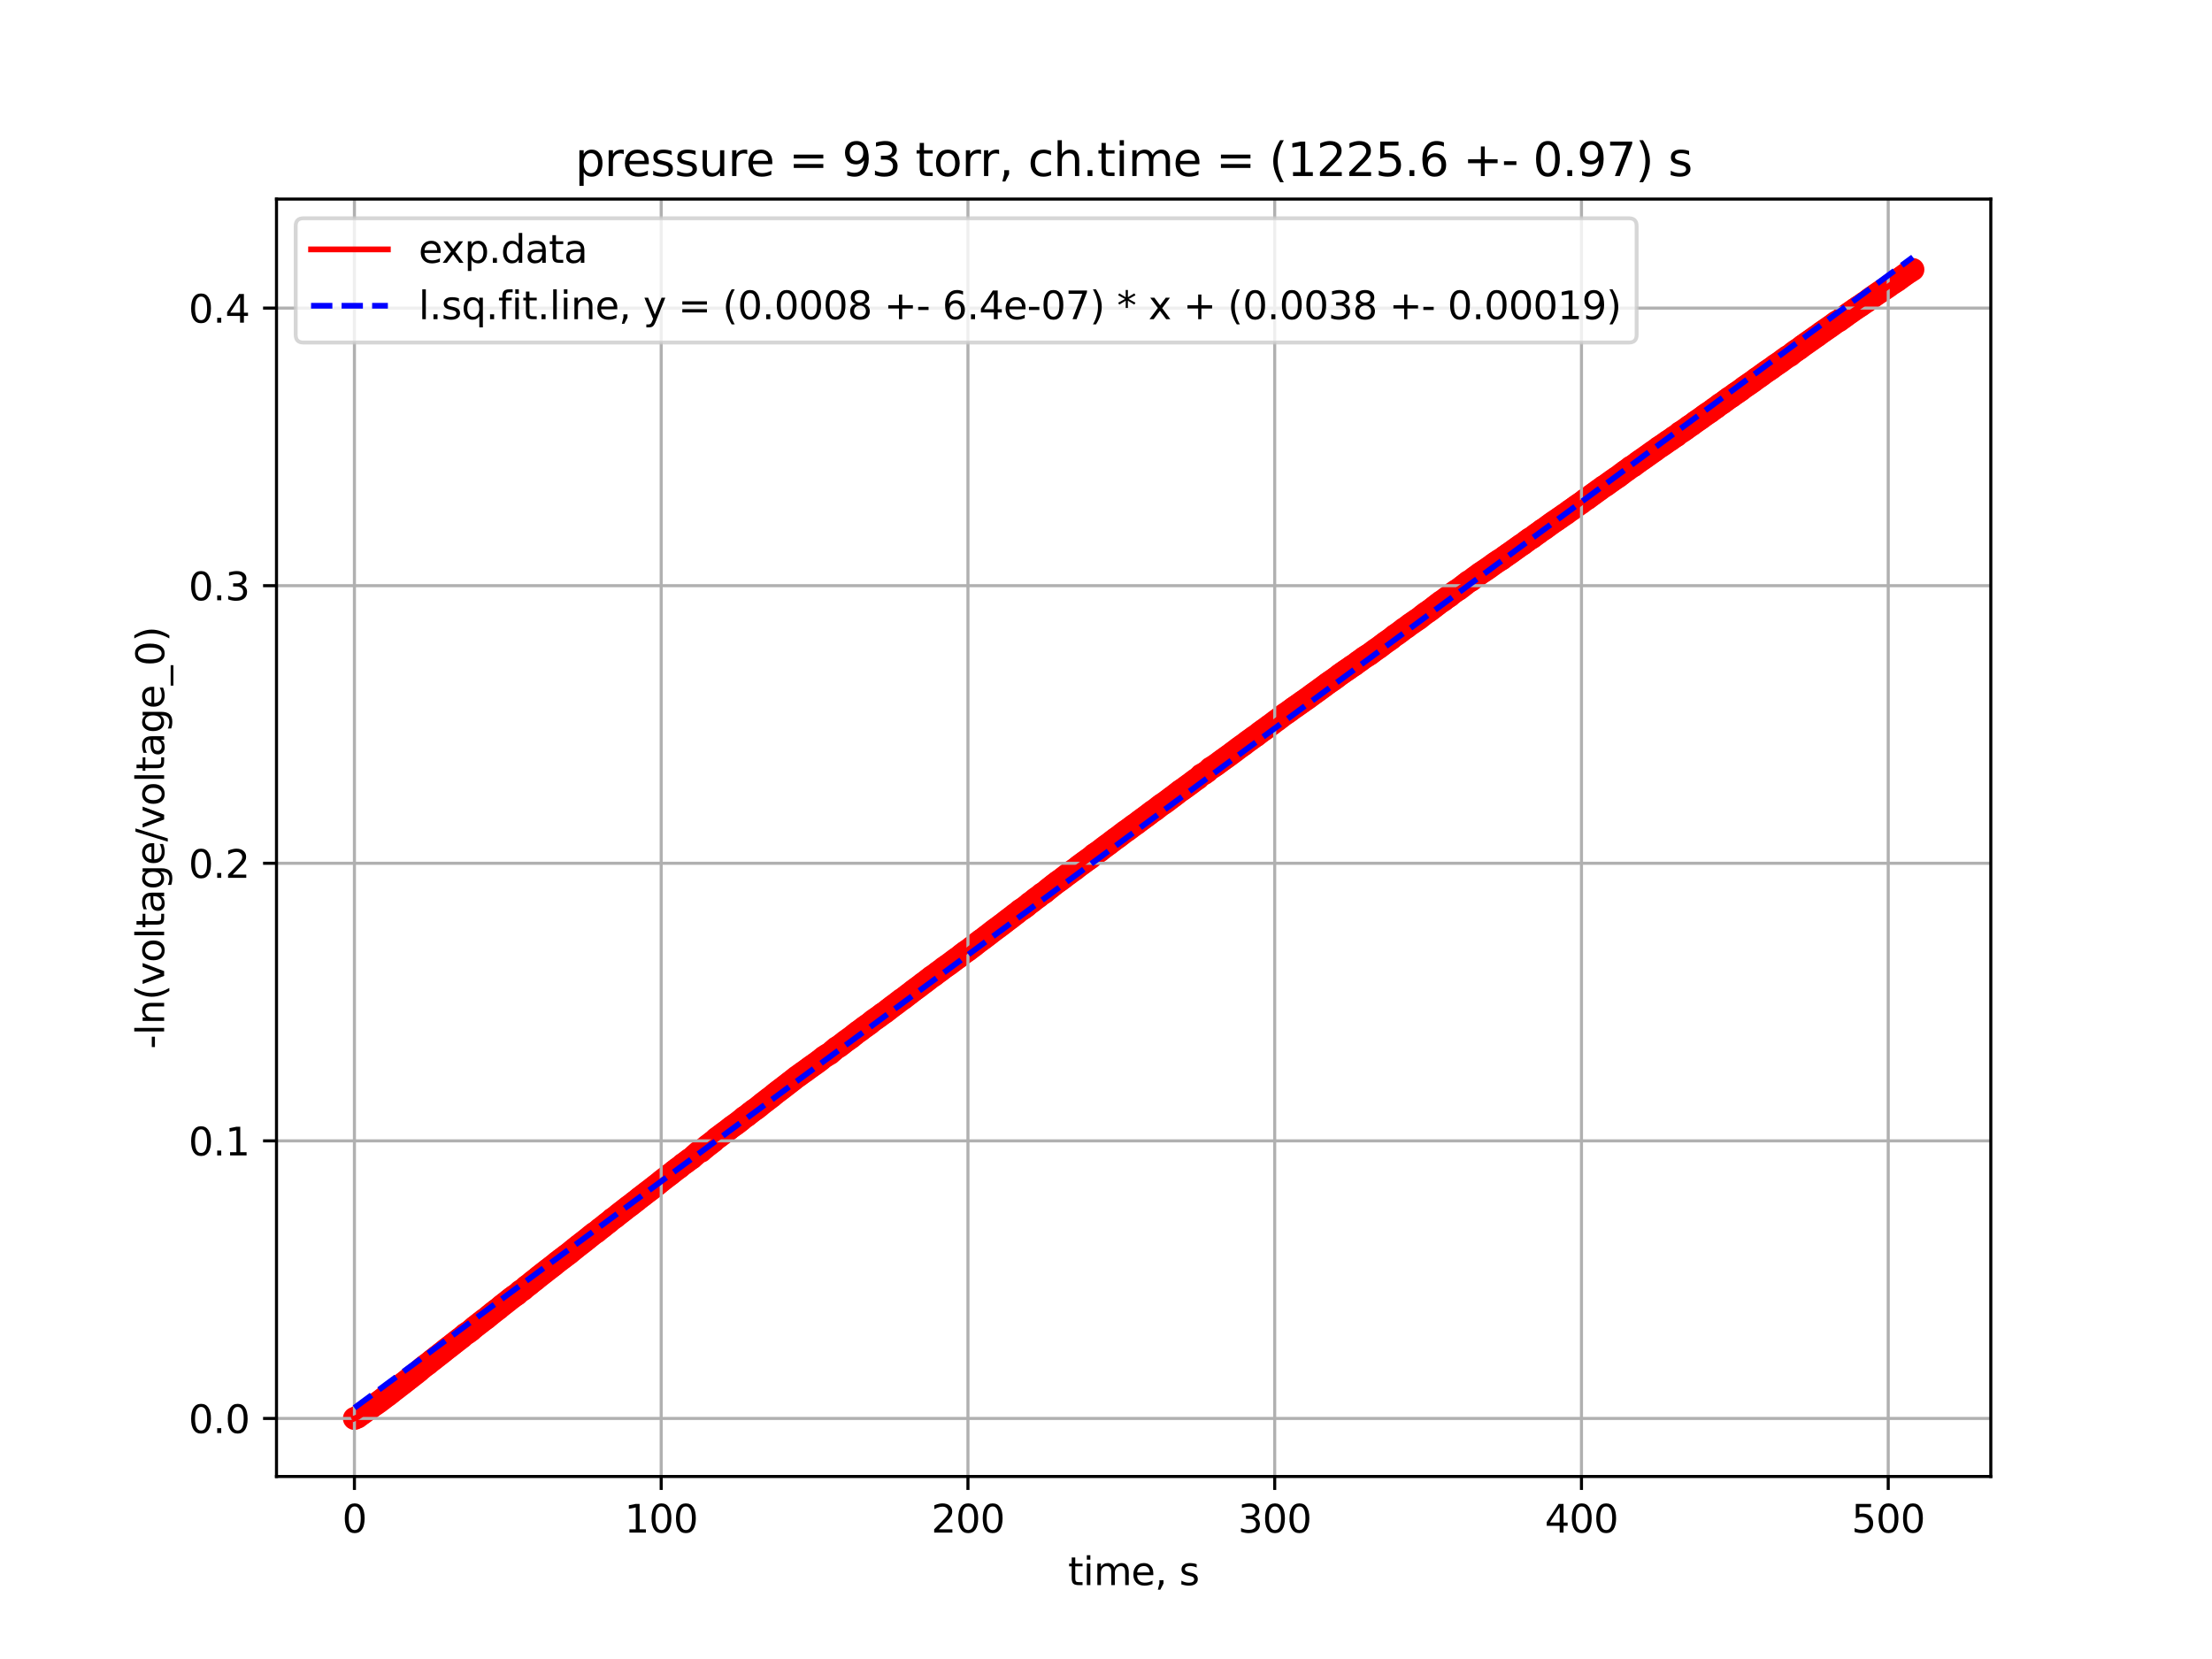 <?xml version="1.0" encoding="utf-8" standalone="no"?>
<!DOCTYPE svg PUBLIC "-//W3C//DTD SVG 1.1//EN"
  "http://www.w3.org/Graphics/SVG/1.1/DTD/svg11.dtd">
<svg xmlns:xlink="http://www.w3.org/1999/xlink" width="576pt" height="432pt" viewBox="0 0 576 432" xmlns="http://www.w3.org/2000/svg" version="1.1">
 <defs>
  <style type="text/css">*{stroke-linejoin: round; stroke-linecap: butt}</style>
 </defs>
 <g id="figure_1">
  <g id="patch_1">
   <path d="M 0 432 
L 576 432 
L 576 0 
L 0 0 
z
" style="fill: #ffffff"/>
  </g>
  <g id="axes_1">
   <g id="patch_2">
    <path d="M 72 384.48 
L 518.4 384.48 
L 518.4 51.84 
L 72 51.84 
z
" style="fill: #ffffff"/>
   </g>
   <g id="PathCollection_1">
    <defs>
     <path id="m4ffdca50de" d="M 0 3 
C 0.796 3 1.559 2.684 2.121 2.121 
C 2.684 1.559 3 0.796 3 0 
C 3 -0.796 2.684 -1.559 2.121 -2.121 
C 1.559 -2.684 0.796 -3 0 -3 
C -0.796 -3 -1.559 -2.684 -2.121 -2.121 
C -2.684 -1.559 -3 -0.796 -3 0 
C -3 0.796 -2.684 1.559 -2.121 2.121 
C -1.559 2.684 -0.796 3 0 3 
z
"/>
    </defs>
    <g clip-path="url(#p04644a5c21)">
     <use xlink:href="#m4ffdca50de" x="92.291" y="369.36" style="fill: #ff0000"/>
     <use xlink:href="#m4ffdca50de" x="93.118" y="369.011" style="fill: #ff0000"/>
     <use xlink:href="#m4ffdca50de" x="93.916" y="368.419" style="fill: #ff0000"/>
     <use xlink:href="#m4ffdca50de" x="94.714" y="367.848" style="fill: #ff0000"/>
     <use xlink:href="#m4ffdca50de" x="95.514" y="367.251" style="fill: #ff0000"/>
     <use xlink:href="#m4ffdca50de" x="96.313" y="366.737" style="fill: #ff0000"/>
     <use xlink:href="#m4ffdca50de" x="97.112" y="366.125" style="fill: #ff0000"/>
     <use xlink:href="#m4ffdca50de" x="97.91" y="365.581" style="fill: #ff0000"/>
     <use xlink:href="#m4ffdca50de" x="98.708" y="365.021" style="fill: #ff0000"/>
     <use xlink:href="#m4ffdca50de" x="99.507" y="364.417" style="fill: #ff0000"/>
     <use xlink:href="#m4ffdca50de" x="100.306" y="363.803" style="fill: #ff0000"/>
     <use xlink:href="#m4ffdca50de" x="101.106" y="363.237" style="fill: #ff0000"/>
     <use xlink:href="#m4ffdca50de" x="101.904" y="362.606" style="fill: #ff0000"/>
     <use xlink:href="#m4ffdca50de" x="102.702" y="361.96" style="fill: #ff0000"/>
     <use xlink:href="#m4ffdca50de" x="103.501" y="361.364" style="fill: #ff0000"/>
     <use xlink:href="#m4ffdca50de" x="104.3" y="360.731" style="fill: #ff0000"/>
     <use xlink:href="#m4ffdca50de" x="105.1" y="360.129" style="fill: #ff0000"/>
     <use xlink:href="#m4ffdca50de" x="105.898" y="359.5" style="fill: #ff0000"/>
     <use xlink:href="#m4ffdca50de" x="106.696" y="358.876" style="fill: #ff0000"/>
     <use xlink:href="#m4ffdca50de" x="107.496" y="358.247" style="fill: #ff0000"/>
     <use xlink:href="#m4ffdca50de" x="108.295" y="357.632" style="fill: #ff0000"/>
     <use xlink:href="#m4ffdca50de" x="109.093" y="356.997" style="fill: #ff0000"/>
     <use xlink:href="#m4ffdca50de" x="109.892" y="356.29" style="fill: #ff0000"/>
     <use xlink:href="#m4ffdca50de" x="110.691" y="355.664" style="fill: #ff0000"/>
     <use xlink:href="#m4ffdca50de" x="111.49" y="355.087" style="fill: #ff0000"/>
     <use xlink:href="#m4ffdca50de" x="112.289" y="354.424" style="fill: #ff0000"/>
     <use xlink:href="#m4ffdca50de" x="113.088" y="353.811" style="fill: #ff0000"/>
     <use xlink:href="#m4ffdca50de" x="113.886" y="353.177" style="fill: #ff0000"/>
     <use xlink:href="#m4ffdca50de" x="114.684" y="352.558" style="fill: #ff0000"/>
     <use xlink:href="#m4ffdca50de" x="115.484" y="351.933" style="fill: #ff0000"/>
     <use xlink:href="#m4ffdca50de" x="116.283" y="351.282" style="fill: #ff0000"/>
     <use xlink:href="#m4ffdca50de" x="117.082" y="350.677" style="fill: #ff0000"/>
     <use xlink:href="#m4ffdca50de" x="117.88" y="350.05" style="fill: #ff0000"/>
     <use xlink:href="#m4ffdca50de" x="118.678" y="349.423" style="fill: #ff0000"/>
     <use xlink:href="#m4ffdca50de" x="119.477" y="348.801" style="fill: #ff0000"/>
     <use xlink:href="#m4ffdca50de" x="120.276" y="348.193" style="fill: #ff0000"/>
     <use xlink:href="#m4ffdca50de" x="121.075" y="347.493" style="fill: #ff0000"/>
     <use xlink:href="#m4ffdca50de" x="121.874" y="346.971" style="fill: #ff0000"/>
     <use xlink:href="#m4ffdca50de" x="122.673" y="346.382" style="fill: #ff0000"/>
     <use xlink:href="#m4ffdca50de" x="123.471" y="345.67" style="fill: #ff0000"/>
     <use xlink:href="#m4ffdca50de" x="124.27" y="345.055" style="fill: #ff0000"/>
     <use xlink:href="#m4ffdca50de" x="125.069" y="344.439" style="fill: #ff0000"/>
     <use xlink:href="#m4ffdca50de" x="125.868" y="343.812" style="fill: #ff0000"/>
     <use xlink:href="#m4ffdca50de" x="126.667" y="343.235" style="fill: #ff0000"/>
     <use xlink:href="#m4ffdca50de" x="127.466" y="342.572" style="fill: #ff0000"/>
     <use xlink:href="#m4ffdca50de" x="128.265" y="341.918" style="fill: #ff0000"/>
     <use xlink:href="#m4ffdca50de" x="129.064" y="341.299" style="fill: #ff0000"/>
     <use xlink:href="#m4ffdca50de" x="129.862" y="340.695" style="fill: #ff0000"/>
     <use xlink:href="#m4ffdca50de" x="130.66" y="340.014" style="fill: #ff0000"/>
     <use xlink:href="#m4ffdca50de" x="131.459" y="339.404" style="fill: #ff0000"/>
     <use xlink:href="#m4ffdca50de" x="132.259" y="338.768" style="fill: #ff0000"/>
     <use xlink:href="#m4ffdca50de" x="133.057" y="338.131" style="fill: #ff0000"/>
     <use xlink:href="#m4ffdca50de" x="133.856" y="337.539" style="fill: #ff0000"/>
     <use xlink:href="#m4ffdca50de" x="134.654" y="336.999" style="fill: #ff0000"/>
     <use xlink:href="#m4ffdca50de" x="135.453" y="336.278" style="fill: #ff0000"/>
     <use xlink:href="#m4ffdca50de" x="136.252" y="335.758" style="fill: #ff0000"/>
     <use xlink:href="#m4ffdca50de" x="137.052" y="335.041" style="fill: #ff0000"/>
     <use xlink:href="#m4ffdca50de" x="137.85" y="334.458" style="fill: #ff0000"/>
     <use xlink:href="#m4ffdca50de" x="138.649" y="333.786" style="fill: #ff0000"/>
     <use xlink:href="#m4ffdca50de" x="139.447" y="333.181" style="fill: #ff0000"/>
     <use xlink:href="#m4ffdca50de" x="140.247" y="332.513" style="fill: #ff0000"/>
     <use xlink:href="#m4ffdca50de" x="141.046" y="331.886" style="fill: #ff0000"/>
     <use xlink:href="#m4ffdca50de" x="141.844" y="331.269" style="fill: #ff0000"/>
     <use xlink:href="#m4ffdca50de" x="142.643" y="330.636" style="fill: #ff0000"/>
     <use xlink:href="#m4ffdca50de" x="143.442" y="330.029" style="fill: #ff0000"/>
     <use xlink:href="#m4ffdca50de" x="144.24" y="329.42" style="fill: #ff0000"/>
     <use xlink:href="#m4ffdca50de" x="145.039" y="328.749" style="fill: #ff0000"/>
     <use xlink:href="#m4ffdca50de" x="145.838" y="328.14" style="fill: #ff0000"/>
     <use xlink:href="#m4ffdca50de" x="146.637" y="327.541" style="fill: #ff0000"/>
     <use xlink:href="#m4ffdca50de" x="147.436" y="326.93" style="fill: #ff0000"/>
     <use xlink:href="#m4ffdca50de" x="148.234" y="326.34" style="fill: #ff0000"/>
     <use xlink:href="#m4ffdca50de" x="149.033" y="325.677" style="fill: #ff0000"/>
     <use xlink:href="#m4ffdca50de" x="149.832" y="325.033" style="fill: #ff0000"/>
     <use xlink:href="#m4ffdca50de" x="150.63" y="324.395" style="fill: #ff0000"/>
     <use xlink:href="#m4ffdca50de" x="151.429" y="323.782" style="fill: #ff0000"/>
     <use xlink:href="#m4ffdca50de" x="152.228" y="323.163" style="fill: #ff0000"/>
     <use xlink:href="#m4ffdca50de" x="153.027" y="322.528" style="fill: #ff0000"/>
     <use xlink:href="#m4ffdca50de" x="153.826" y="321.877" style="fill: #ff0000"/>
     <use xlink:href="#m4ffdca50de" x="154.624" y="321.241" style="fill: #ff0000"/>
     <use xlink:href="#m4ffdca50de" x="155.423" y="320.709" style="fill: #ff0000"/>
     <use xlink:href="#m4ffdca50de" x="156.222" y="320.03" style="fill: #ff0000"/>
     <use xlink:href="#m4ffdca50de" x="157.021" y="319.434" style="fill: #ff0000"/>
     <use xlink:href="#m4ffdca50de" x="157.82" y="318.78" style="fill: #ff0000"/>
     <use xlink:href="#m4ffdca50de" x="158.619" y="318.173" style="fill: #ff0000"/>
     <use xlink:href="#m4ffdca50de" x="159.418" y="317.475" style="fill: #ff0000"/>
     <use xlink:href="#m4ffdca50de" x="160.217" y="316.931" style="fill: #ff0000"/>
     <use xlink:href="#m4ffdca50de" x="161.016" y="316.269" style="fill: #ff0000"/>
     <use xlink:href="#m4ffdca50de" x="161.814" y="315.649" style="fill: #ff0000"/>
     <use xlink:href="#m4ffdca50de" x="162.613" y="315.029" style="fill: #ff0000"/>
     <use xlink:href="#m4ffdca50de" x="163.411" y="314.392" style="fill: #ff0000"/>
     <use xlink:href="#m4ffdca50de" x="164.21" y="313.818" style="fill: #ff0000"/>
     <use xlink:href="#m4ffdca50de" x="165.009" y="313.185" style="fill: #ff0000"/>
     <use xlink:href="#m4ffdca50de" x="165.808" y="312.568" style="fill: #ff0000"/>
     <use xlink:href="#m4ffdca50de" x="166.607" y="311.918" style="fill: #ff0000"/>
     <use xlink:href="#m4ffdca50de" x="167.406" y="311.321" style="fill: #ff0000"/>
     <use xlink:href="#m4ffdca50de" x="168.205" y="310.692" style="fill: #ff0000"/>
     <use xlink:href="#m4ffdca50de" x="169.003" y="310.094" style="fill: #ff0000"/>
     <use xlink:href="#m4ffdca50de" x="169.802" y="309.474" style="fill: #ff0000"/>
     <use xlink:href="#m4ffdca50de" x="170.601" y="308.848" style="fill: #ff0000"/>
     <use xlink:href="#m4ffdca50de" x="171.4" y="308.238" style="fill: #ff0000"/>
     <use xlink:href="#m4ffdca50de" x="172.198" y="307.574" style="fill: #ff0000"/>
     <use xlink:href="#m4ffdca50de" x="172.998" y="306.952" style="fill: #ff0000"/>
     <use xlink:href="#m4ffdca50de" x="173.796" y="306.334" style="fill: #ff0000"/>
     <use xlink:href="#m4ffdca50de" x="174.594" y="305.744" style="fill: #ff0000"/>
     <use xlink:href="#m4ffdca50de" x="175.394" y="305.098" style="fill: #ff0000"/>
     <use xlink:href="#m4ffdca50de" x="176.193" y="304.474" style="fill: #ff0000"/>
     <use xlink:href="#m4ffdca50de" x="176.991" y="303.909" style="fill: #ff0000"/>
     <use xlink:href="#m4ffdca50de" x="177.79" y="303.23" style="fill: #ff0000"/>
     <use xlink:href="#m4ffdca50de" x="178.589" y="302.669" style="fill: #ff0000"/>
     <use xlink:href="#m4ffdca50de" x="179.387" y="302.064" style="fill: #ff0000"/>
     <use xlink:href="#m4ffdca50de" x="180.186" y="301.513" style="fill: #ff0000"/>
     <use xlink:href="#m4ffdca50de" x="180.986" y="300.783" style="fill: #ff0000"/>
     <use xlink:href="#m4ffdca50de" x="181.784" y="300.079" style="fill: #ff0000"/>
     <use xlink:href="#m4ffdca50de" x="182.582" y="299.743" style="fill: #ff0000"/>
     <use xlink:href="#m4ffdca50de" x="183.382" y="299.049" style="fill: #ff0000"/>
     <use xlink:href="#m4ffdca50de" x="184.18" y="298.393" style="fill: #ff0000"/>
     <use xlink:href="#m4ffdca50de" x="184.979" y="297.79" style="fill: #ff0000"/>
     <use xlink:href="#m4ffdca50de" x="185.778" y="297.176" style="fill: #ff0000"/>
     <use xlink:href="#m4ffdca50de" x="186.576" y="296.452" style="fill: #ff0000"/>
     <use xlink:href="#m4ffdca50de" x="187.376" y="295.88" style="fill: #ff0000"/>
     <use xlink:href="#m4ffdca50de" x="188.175" y="295.264" style="fill: #ff0000"/>
     <use xlink:href="#m4ffdca50de" x="188.973" y="294.692" style="fill: #ff0000"/>
     <use xlink:href="#m4ffdca50de" x="189.772" y="294.075" style="fill: #ff0000"/>
     <use xlink:href="#m4ffdca50de" x="190.57" y="293.441" style="fill: #ff0000"/>
     <use xlink:href="#m4ffdca50de" x="191.37" y="292.889" style="fill: #ff0000"/>
     <use xlink:href="#m4ffdca50de" x="192.169" y="292.303" style="fill: #ff0000"/>
     <use xlink:href="#m4ffdca50de" x="192.968" y="291.679" style="fill: #ff0000"/>
     <use xlink:href="#m4ffdca50de" x="193.766" y="290.999" style="fill: #ff0000"/>
     <use xlink:href="#m4ffdca50de" x="194.564" y="290.467" style="fill: #ff0000"/>
     <use xlink:href="#m4ffdca50de" x="195.364" y="289.814" style="fill: #ff0000"/>
     <use xlink:href="#m4ffdca50de" x="196.162" y="289.203" style="fill: #ff0000"/>
     <use xlink:href="#m4ffdca50de" x="196.962" y="288.653" style="fill: #ff0000"/>
     <use xlink:href="#m4ffdca50de" x="197.76" y="288.026" style="fill: #ff0000"/>
     <use xlink:href="#m4ffdca50de" x="198.559" y="287.359" style="fill: #ff0000"/>
     <use xlink:href="#m4ffdca50de" x="199.357" y="286.758" style="fill: #ff0000"/>
     <use xlink:href="#m4ffdca50de" x="200.157" y="286.135" style="fill: #ff0000"/>
     <use xlink:href="#m4ffdca50de" x="200.955" y="285.538" style="fill: #ff0000"/>
     <use xlink:href="#m4ffdca50de" x="201.754" y="284.869" style="fill: #ff0000"/>
     <use xlink:href="#m4ffdca50de" x="202.552" y="284.244" style="fill: #ff0000"/>
     <use xlink:href="#m4ffdca50de" x="203.352" y="283.646" style="fill: #ff0000"/>
     <use xlink:href="#m4ffdca50de" x="204.15" y="283.036" style="fill: #ff0000"/>
     <use xlink:href="#m4ffdca50de" x="204.95" y="282.415" style="fill: #ff0000"/>
     <use xlink:href="#m4ffdca50de" x="205.748" y="281.798" style="fill: #ff0000"/>
     <use xlink:href="#m4ffdca50de" x="206.547" y="281.181" style="fill: #ff0000"/>
     <use xlink:href="#m4ffdca50de" x="207.346" y="280.536" style="fill: #ff0000"/>
     <use xlink:href="#m4ffdca50de" x="208.145" y="279.98" style="fill: #ff0000"/>
     <use xlink:href="#m4ffdca50de" x="208.943" y="279.389" style="fill: #ff0000"/>
     <use xlink:href="#m4ffdca50de" x="209.742" y="278.843" style="fill: #ff0000"/>
     <use xlink:href="#m4ffdca50de" x="210.54" y="278.24" style="fill: #ff0000"/>
     <use xlink:href="#m4ffdca50de" x="211.339" y="277.67" style="fill: #ff0000"/>
     <use xlink:href="#m4ffdca50de" x="212.139" y="277.106" style="fill: #ff0000"/>
     <use xlink:href="#m4ffdca50de" x="212.938" y="276.535" style="fill: #ff0000"/>
     <use xlink:href="#m4ffdca50de" x="213.736" y="275.925" style="fill: #ff0000"/>
     <use xlink:href="#m4ffdca50de" x="214.535" y="275.27" style="fill: #ff0000"/>
     <use xlink:href="#m4ffdca50de" x="215.333" y="274.771" style="fill: #ff0000"/>
     <use xlink:href="#m4ffdca50de" x="216.133" y="274.299" style="fill: #ff0000"/>
     <use xlink:href="#m4ffdca50de" x="216.932" y="273.603" style="fill: #ff0000"/>
     <use xlink:href="#m4ffdca50de" x="217.73" y="272.923" style="fill: #ff0000"/>
     <use xlink:href="#m4ffdca50de" x="218.528" y="272.439" style="fill: #ff0000"/>
     <use xlink:href="#m4ffdca50de" x="219.327" y="271.837" style="fill: #ff0000"/>
     <use xlink:href="#m4ffdca50de" x="220.126" y="271.2" style="fill: #ff0000"/>
     <use xlink:href="#m4ffdca50de" x="220.926" y="270.631" style="fill: #ff0000"/>
     <use xlink:href="#m4ffdca50de" x="221.724" y="270.061" style="fill: #ff0000"/>
     <use xlink:href="#m4ffdca50de" x="222.523" y="269.406" style="fill: #ff0000"/>
     <use xlink:href="#m4ffdca50de" x="223.321" y="268.778" style="fill: #ff0000"/>
     <use xlink:href="#m4ffdca50de" x="224.121" y="268.229" style="fill: #ff0000"/>
     <use xlink:href="#m4ffdca50de" x="224.919" y="267.601" style="fill: #ff0000"/>
     <use xlink:href="#m4ffdca50de" x="225.718" y="267.045" style="fill: #ff0000"/>
     <use xlink:href="#m4ffdca50de" x="226.517" y="266.473" style="fill: #ff0000"/>
     <use xlink:href="#m4ffdca50de" x="227.315" y="265.803" style="fill: #ff0000"/>
     <use xlink:href="#m4ffdca50de" x="228.114" y="265.252" style="fill: #ff0000"/>
     <use xlink:href="#m4ffdca50de" x="228.914" y="264.683" style="fill: #ff0000"/>
     <use xlink:href="#m4ffdca50de" x="229.712" y="264.074" style="fill: #ff0000"/>
     <use xlink:href="#m4ffdca50de" x="230.511" y="263.539" style="fill: #ff0000"/>
     <use xlink:href="#m4ffdca50de" x="231.309" y="262.912" style="fill: #ff0000"/>
     <use xlink:href="#m4ffdca50de" x="232.108" y="262.29" style="fill: #ff0000"/>
     <use xlink:href="#m4ffdca50de" x="232.907" y="261.697" style="fill: #ff0000"/>
     <use xlink:href="#m4ffdca50de" x="233.706" y="261.102" style="fill: #ff0000"/>
     <use xlink:href="#m4ffdca50de" x="234.504" y="260.468" style="fill: #ff0000"/>
     <use xlink:href="#m4ffdca50de" x="235.303" y="259.941" style="fill: #ff0000"/>
     <use xlink:href="#m4ffdca50de" x="236.103" y="259.311" style="fill: #ff0000"/>
     <use xlink:href="#m4ffdca50de" x="236.901" y="258.703" style="fill: #ff0000"/>
     <use xlink:href="#m4ffdca50de" x="237.7" y="258.078" style="fill: #ff0000"/>
     <use xlink:href="#m4ffdca50de" x="238.498" y="257.481" style="fill: #ff0000"/>
     <use xlink:href="#m4ffdca50de" x="239.297" y="256.906" style="fill: #ff0000"/>
     <use xlink:href="#m4ffdca50de" x="240.096" y="256.273" style="fill: #ff0000"/>
     <use xlink:href="#m4ffdca50de" x="240.896" y="255.692" style="fill: #ff0000"/>
     <use xlink:href="#m4ffdca50de" x="241.694" y="255.075" style="fill: #ff0000"/>
     <use xlink:href="#m4ffdca50de" x="242.493" y="254.441" style="fill: #ff0000"/>
     <use xlink:href="#m4ffdca50de" x="243.291" y="253.922" style="fill: #ff0000"/>
     <use xlink:href="#m4ffdca50de" x="244.09" y="253.292" style="fill: #ff0000"/>
     <use xlink:href="#m4ffdca50de" x="244.889" y="252.726" style="fill: #ff0000"/>
     <use xlink:href="#m4ffdca50de" x="245.688" y="252.095" style="fill: #ff0000"/>
     <use xlink:href="#m4ffdca50de" x="246.487" y="251.533" style="fill: #ff0000"/>
     <use xlink:href="#m4ffdca50de" x="247.285" y="250.977" style="fill: #ff0000"/>
     <use xlink:href="#m4ffdca50de" x="248.084" y="250.368" style="fill: #ff0000"/>
     <use xlink:href="#m4ffdca50de" x="248.883" y="249.776" style="fill: #ff0000"/>
     <use xlink:href="#m4ffdca50de" x="249.682" y="249.213" style="fill: #ff0000"/>
     <use xlink:href="#m4ffdca50de" x="250.481" y="248.556" style="fill: #ff0000"/>
     <use xlink:href="#m4ffdca50de" x="251.28" y="247.957" style="fill: #ff0000"/>
     <use xlink:href="#m4ffdca50de" x="252.079" y="247.427" style="fill: #ff0000"/>
     <use xlink:href="#m4ffdca50de" x="252.877" y="246.809" style="fill: #ff0000"/>
     <use xlink:href="#m4ffdca50de" x="253.676" y="246.22" style="fill: #ff0000"/>
     <use xlink:href="#m4ffdca50de" x="254.475" y="245.572" style="fill: #ff0000"/>
     <use xlink:href="#m4ffdca50de" x="255.273" y="244.964" style="fill: #ff0000"/>
     <use xlink:href="#m4ffdca50de" x="256.072" y="244.397" style="fill: #ff0000"/>
     <use xlink:href="#m4ffdca50de" x="256.872" y="243.783" style="fill: #ff0000"/>
     <use xlink:href="#m4ffdca50de" x="257.67" y="243.173" style="fill: #ff0000"/>
     <use xlink:href="#m4ffdca50de" x="258.468" y="242.54" style="fill: #ff0000"/>
     <use xlink:href="#m4ffdca50de" x="259.267" y="241.942" style="fill: #ff0000"/>
     <use xlink:href="#m4ffdca50de" x="260.067" y="241.361" style="fill: #ff0000"/>
     <use xlink:href="#m4ffdca50de" x="260.866" y="240.761" style="fill: #ff0000"/>
     <use xlink:href="#m4ffdca50de" x="261.664" y="240.149" style="fill: #ff0000"/>
     <use xlink:href="#m4ffdca50de" x="262.463" y="239.525" style="fill: #ff0000"/>
     <use xlink:href="#m4ffdca50de" x="263.262" y="238.936" style="fill: #ff0000"/>
     <use xlink:href="#m4ffdca50de" x="264.06" y="238.305" style="fill: #ff0000"/>
     <use xlink:href="#m4ffdca50de" x="264.859" y="237.703" style="fill: #ff0000"/>
     <use xlink:href="#m4ffdca50de" x="265.658" y="237.048" style="fill: #ff0000"/>
     <use xlink:href="#m4ffdca50de" x="266.457" y="236.545" style="fill: #ff0000"/>
     <use xlink:href="#m4ffdca50de" x="267.255" y="235.96" style="fill: #ff0000"/>
     <use xlink:href="#m4ffdca50de" x="268.055" y="235.273" style="fill: #ff0000"/>
     <use xlink:href="#m4ffdca50de" x="268.853" y="234.698" style="fill: #ff0000"/>
     <use xlink:href="#m4ffdca50de" x="269.652" y="234.045" style="fill: #ff0000"/>
     <use xlink:href="#m4ffdca50de" x="270.451" y="233.487" style="fill: #ff0000"/>
     <use xlink:href="#m4ffdca50de" x="271.249" y="232.828" style="fill: #ff0000"/>
     <use xlink:href="#m4ffdca50de" x="272.048" y="232.328" style="fill: #ff0000"/>
     <use xlink:href="#m4ffdca50de" x="272.848" y="231.638" style="fill: #ff0000"/>
     <use xlink:href="#m4ffdca50de" x="273.646" y="231.013" style="fill: #ff0000"/>
     <use xlink:href="#m4ffdca50de" x="274.444" y="230.381" style="fill: #ff0000"/>
     <use xlink:href="#m4ffdca50de" x="275.243" y="229.766" style="fill: #ff0000"/>
     <use xlink:href="#m4ffdca50de" x="276.043" y="229.211" style="fill: #ff0000"/>
     <use xlink:href="#m4ffdca50de" x="276.842" y="228.613" style="fill: #ff0000"/>
     <use xlink:href="#m4ffdca50de" x="277.64" y="227.991" style="fill: #ff0000"/>
     <use xlink:href="#m4ffdca50de" x="278.439" y="227.41" style="fill: #ff0000"/>
     <use xlink:href="#m4ffdca50de" x="279.237" y="226.817" style="fill: #ff0000"/>
     <use xlink:href="#m4ffdca50de" x="280.036" y="226.26" style="fill: #ff0000"/>
     <use xlink:href="#m4ffdca50de" x="280.836" y="225.618" style="fill: #ff0000"/>
     <use xlink:href="#m4ffdca50de" x="281.634" y="225.029" style="fill: #ff0000"/>
     <use xlink:href="#m4ffdca50de" x="282.432" y="224.446" style="fill: #ff0000"/>
     <use xlink:href="#m4ffdca50de" x="283.232" y="223.868" style="fill: #ff0000"/>
     <use xlink:href="#m4ffdca50de" x="284.03" y="223.302" style="fill: #ff0000"/>
     <use xlink:href="#m4ffdca50de" x="284.83" y="222.597" style="fill: #ff0000"/>
     <use xlink:href="#m4ffdca50de" x="285.628" y="222.067" style="fill: #ff0000"/>
     <use xlink:href="#m4ffdca50de" x="286.426" y="221.511" style="fill: #ff0000"/>
     <use xlink:href="#m4ffdca50de" x="287.226" y="220.871" style="fill: #ff0000"/>
     <use xlink:href="#m4ffdca50de" x="288.024" y="220.279" style="fill: #ff0000"/>
     <use xlink:href="#m4ffdca50de" x="288.823" y="219.704" style="fill: #ff0000"/>
     <use xlink:href="#m4ffdca50de" x="289.622" y="219.08" style="fill: #ff0000"/>
     <use xlink:href="#m4ffdca50de" x="290.42" y="218.474" style="fill: #ff0000"/>
     <use xlink:href="#m4ffdca50de" x="291.22" y="217.916" style="fill: #ff0000"/>
     <use xlink:href="#m4ffdca50de" x="292.018" y="217.297" style="fill: #ff0000"/>
     <use xlink:href="#m4ffdca50de" x="292.817" y="216.677" style="fill: #ff0000"/>
     <use xlink:href="#m4ffdca50de" x="293.616" y="216.136" style="fill: #ff0000"/>
     <use xlink:href="#m4ffdca50de" x="294.415" y="215.539" style="fill: #ff0000"/>
     <use xlink:href="#m4ffdca50de" x="295.214" y="214.937" style="fill: #ff0000"/>
     <use xlink:href="#m4ffdca50de" x="296.012" y="214.394" style="fill: #ff0000"/>
     <use xlink:href="#m4ffdca50de" x="296.812" y="213.766" style="fill: #ff0000"/>
     <use xlink:href="#m4ffdca50de" x="297.61" y="213.192" style="fill: #ff0000"/>
     <use xlink:href="#m4ffdca50de" x="298.409" y="212.605" style="fill: #ff0000"/>
     <use xlink:href="#m4ffdca50de" x="299.207" y="212.006" style="fill: #ff0000"/>
     <use xlink:href="#m4ffdca50de" x="300.007" y="211.382" style="fill: #ff0000"/>
     <use xlink:href="#m4ffdca50de" x="300.806" y="210.855" style="fill: #ff0000"/>
     <use xlink:href="#m4ffdca50de" x="301.604" y="210.223" style="fill: #ff0000"/>
     <use xlink:href="#m4ffdca50de" x="302.403" y="209.604" style="fill: #ff0000"/>
     <use xlink:href="#m4ffdca50de" x="303.202" y="209.088" style="fill: #ff0000"/>
     <use xlink:href="#m4ffdca50de" x="304" y="208.504" style="fill: #ff0000"/>
     <use xlink:href="#m4ffdca50de" x="304.799" y="207.889" style="fill: #ff0000"/>
     <use xlink:href="#m4ffdca50de" x="305.598" y="207.298" style="fill: #ff0000"/>
     <use xlink:href="#m4ffdca50de" x="306.396" y="206.688" style="fill: #ff0000"/>
     <use xlink:href="#m4ffdca50de" x="307.196" y="206.053" style="fill: #ff0000"/>
     <use xlink:href="#m4ffdca50de" x="307.994" y="205.523" style="fill: #ff0000"/>
     <use xlink:href="#m4ffdca50de" x="308.794" y="204.942" style="fill: #ff0000"/>
     <use xlink:href="#m4ffdca50de" x="309.592" y="204.361" style="fill: #ff0000"/>
     <use xlink:href="#m4ffdca50de" x="310.39" y="203.767" style="fill: #ff0000"/>
     <use xlink:href="#m4ffdca50de" x="311.189" y="203.161" style="fill: #ff0000"/>
     <use xlink:href="#m4ffdca50de" x="311.989" y="202.616" style="fill: #ff0000"/>
     <use xlink:href="#m4ffdca50de" x="312.787" y="201.834" style="fill: #ff0000"/>
     <use xlink:href="#m4ffdca50de" x="313.586" y="201.412" style="fill: #ff0000"/>
     <use xlink:href="#m4ffdca50de" x="314.384" y="200.847" style="fill: #ff0000"/>
     <use xlink:href="#m4ffdca50de" x="315.184" y="200.095" style="fill: #ff0000"/>
     <use xlink:href="#m4ffdca50de" x="315.982" y="199.616" style="fill: #ff0000"/>
     <use xlink:href="#m4ffdca50de" x="316.781" y="199.074" style="fill: #ff0000"/>
     <use xlink:href="#m4ffdca50de" x="317.58" y="198.476" style="fill: #ff0000"/>
     <use xlink:href="#m4ffdca50de" x="318.378" y="197.89" style="fill: #ff0000"/>
     <use xlink:href="#m4ffdca50de" x="319.178" y="197.322" style="fill: #ff0000"/>
     <use xlink:href="#m4ffdca50de" x="319.977" y="196.747" style="fill: #ff0000"/>
     <use xlink:href="#m4ffdca50de" x="320.775" y="196.154" style="fill: #ff0000"/>
     <use xlink:href="#m4ffdca50de" x="321.574" y="195.565" style="fill: #ff0000"/>
     <use xlink:href="#m4ffdca50de" x="322.373" y="194.946" style="fill: #ff0000"/>
     <use xlink:href="#m4ffdca50de" x="323.171" y="194.369" style="fill: #ff0000"/>
     <use xlink:href="#m4ffdca50de" x="323.971" y="193.811" style="fill: #ff0000"/>
     <use xlink:href="#m4ffdca50de" x="324.77" y="193.183" style="fill: #ff0000"/>
     <use xlink:href="#m4ffdca50de" x="325.568" y="192.618" style="fill: #ff0000"/>
     <use xlink:href="#m4ffdca50de" x="326.367" y="192.027" style="fill: #ff0000"/>
     <use xlink:href="#m4ffdca50de" x="327.166" y="191.492" style="fill: #ff0000"/>
     <use xlink:href="#m4ffdca50de" x="327.965" y="190.856" style="fill: #ff0000"/>
     <use xlink:href="#m4ffdca50de" x="328.763" y="190.264" style="fill: #ff0000"/>
     <use xlink:href="#m4ffdca50de" x="329.562" y="189.715" style="fill: #ff0000"/>
     <use xlink:href="#m4ffdca50de" x="330.361" y="189.109" style="fill: #ff0000"/>
     <use xlink:href="#m4ffdca50de" x="331.159" y="188.547" style="fill: #ff0000"/>
     <use xlink:href="#m4ffdca50de" x="331.958" y="187.927" style="fill: #ff0000"/>
     <use xlink:href="#m4ffdca50de" x="332.757" y="187.358" style="fill: #ff0000"/>
     <use xlink:href="#m4ffdca50de" x="333.556" y="186.75" style="fill: #ff0000"/>
     <use xlink:href="#m4ffdca50de" x="334.354" y="186.129" style="fill: #ff0000"/>
     <use xlink:href="#m4ffdca50de" x="335.154" y="185.602" style="fill: #ff0000"/>
     <use xlink:href="#m4ffdca50de" x="335.953" y="185.031" style="fill: #ff0000"/>
     <use xlink:href="#m4ffdca50de" x="336.752" y="184.428" style="fill: #ff0000"/>
     <use xlink:href="#m4ffdca50de" x="337.55" y="183.887" style="fill: #ff0000"/>
     <use xlink:href="#m4ffdca50de" x="338.349" y="183.321" style="fill: #ff0000"/>
     <use xlink:href="#m4ffdca50de" x="339.147" y="182.754" style="fill: #ff0000"/>
     <use xlink:href="#m4ffdca50de" x="339.946" y="182.2" style="fill: #ff0000"/>
     <use xlink:href="#m4ffdca50de" x="340.745" y="181.645" style="fill: #ff0000"/>
     <use xlink:href="#m4ffdca50de" x="341.544" y="181.038" style="fill: #ff0000"/>
     <use xlink:href="#m4ffdca50de" x="342.343" y="180.463" style="fill: #ff0000"/>
     <use xlink:href="#m4ffdca50de" x="343.142" y="179.894" style="fill: #ff0000"/>
     <use xlink:href="#m4ffdca50de" x="343.941" y="179.306" style="fill: #ff0000"/>
     <use xlink:href="#m4ffdca50de" x="344.74" y="178.723" style="fill: #ff0000"/>
     <use xlink:href="#m4ffdca50de" x="345.538" y="178.121" style="fill: #ff0000"/>
     <use xlink:href="#m4ffdca50de" x="346.337" y="177.556" style="fill: #ff0000"/>
     <use xlink:href="#m4ffdca50de" x="347.136" y="177.023" style="fill: #ff0000"/>
     <use xlink:href="#m4ffdca50de" x="347.935" y="176.445" style="fill: #ff0000"/>
     <use xlink:href="#m4ffdca50de" x="348.734" y="175.822" style="fill: #ff0000"/>
     <use xlink:href="#m4ffdca50de" x="349.532" y="175.256" style="fill: #ff0000"/>
     <use xlink:href="#m4ffdca50de" x="350.33" y="174.702" style="fill: #ff0000"/>
     <use xlink:href="#m4ffdca50de" x="351.129" y="174.167" style="fill: #ff0000"/>
     <use xlink:href="#m4ffdca50de" x="351.928" y="173.593" style="fill: #ff0000"/>
     <use xlink:href="#m4ffdca50de" x="352.727" y="173.089" style="fill: #ff0000"/>
     <use xlink:href="#m4ffdca50de" x="353.526" y="172.469" style="fill: #ff0000"/>
     <use xlink:href="#m4ffdca50de" x="354.325" y="171.92" style="fill: #ff0000"/>
     <use xlink:href="#m4ffdca50de" x="355.124" y="171.312" style="fill: #ff0000"/>
     <use xlink:href="#m4ffdca50de" x="355.923" y="170.807" style="fill: #ff0000"/>
     <use xlink:href="#m4ffdca50de" x="356.722" y="170.302" style="fill: #ff0000"/>
     <use xlink:href="#m4ffdca50de" x="357.52" y="169.699" style="fill: #ff0000"/>
     <use xlink:href="#m4ffdca50de" x="358.318" y="169.114" style="fill: #ff0000"/>
     <use xlink:href="#m4ffdca50de" x="359.117" y="168.575" style="fill: #ff0000"/>
     <use xlink:href="#m4ffdca50de" x="359.916" y="167.965" style="fill: #ff0000"/>
     <use xlink:href="#m4ffdca50de" x="360.716" y="167.353" style="fill: #ff0000"/>
     <use xlink:href="#m4ffdca50de" x="361.514" y="166.806" style="fill: #ff0000"/>
     <use xlink:href="#m4ffdca50de" x="362.312" y="166.239" style="fill: #ff0000"/>
     <use xlink:href="#m4ffdca50de" x="363.111" y="165.568" style="fill: #ff0000"/>
     <use xlink:href="#m4ffdca50de" x="363.91" y="165.046" style="fill: #ff0000"/>
     <use xlink:href="#m4ffdca50de" x="364.709" y="164.451" style="fill: #ff0000"/>
     <use xlink:href="#m4ffdca50de" x="365.508" y="163.824" style="fill: #ff0000"/>
     <use xlink:href="#m4ffdca50de" x="366.306" y="163.294" style="fill: #ff0000"/>
     <use xlink:href="#m4ffdca50de" x="367.105" y="162.672" style="fill: #ff0000"/>
     <use xlink:href="#m4ffdca50de" x="367.905" y="162.128" style="fill: #ff0000"/>
     <use xlink:href="#m4ffdca50de" x="368.704" y="161.571" style="fill: #ff0000"/>
     <use xlink:href="#m4ffdca50de" x="369.502" y="161.046" style="fill: #ff0000"/>
     <use xlink:href="#m4ffdca50de" x="370.301" y="160.402" style="fill: #ff0000"/>
     <use xlink:href="#m4ffdca50de" x="371.1" y="159.771" style="fill: #ff0000"/>
     <use xlink:href="#m4ffdca50de" x="371.899" y="159.238" style="fill: #ff0000"/>
     <use xlink:href="#m4ffdca50de" x="372.698" y="158.665" style="fill: #ff0000"/>
     <use xlink:href="#m4ffdca50de" x="373.496" y="158.04" style="fill: #ff0000"/>
     <use xlink:href="#m4ffdca50de" x="374.294" y="157.426" style="fill: #ff0000"/>
     <use xlink:href="#m4ffdca50de" x="375.093" y="156.812" style="fill: #ff0000"/>
     <use xlink:href="#m4ffdca50de" x="375.893" y="156.297" style="fill: #ff0000"/>
     <use xlink:href="#m4ffdca50de" x="376.692" y="155.676" style="fill: #ff0000"/>
     <use xlink:href="#m4ffdca50de" x="377.49" y="155.153" style="fill: #ff0000"/>
     <use xlink:href="#m4ffdca50de" x="378.288" y="154.471" style="fill: #ff0000"/>
     <use xlink:href="#m4ffdca50de" x="379.087" y="153.908" style="fill: #ff0000"/>
     <use xlink:href="#m4ffdca50de" x="379.887" y="153.41" style="fill: #ff0000"/>
     <use xlink:href="#m4ffdca50de" x="380.686" y="152.806" style="fill: #ff0000"/>
     <use xlink:href="#m4ffdca50de" x="381.484" y="152.182" style="fill: #ff0000"/>
     <use xlink:href="#m4ffdca50de" x="382.282" y="151.557" style="fill: #ff0000"/>
     <use xlink:href="#m4ffdca50de" x="383.081" y="151.091" style="fill: #ff0000"/>
     <use xlink:href="#m4ffdca50de" x="383.881" y="150.472" style="fill: #ff0000"/>
     <use xlink:href="#m4ffdca50de" x="384.679" y="149.892" style="fill: #ff0000"/>
     <use xlink:href="#m4ffdca50de" x="385.478" y="149.305" style="fill: #ff0000"/>
     <use xlink:href="#m4ffdca50de" x="386.277" y="148.785" style="fill: #ff0000"/>
     <use xlink:href="#m4ffdca50de" x="387.076" y="148.25" style="fill: #ff0000"/>
     <use xlink:href="#m4ffdca50de" x="387.874" y="147.695" style="fill: #ff0000"/>
     <use xlink:href="#m4ffdca50de" x="388.674" y="147.107" style="fill: #ff0000"/>
     <use xlink:href="#m4ffdca50de" x="389.472" y="146.538" style="fill: #ff0000"/>
     <use xlink:href="#m4ffdca50de" x="390.27" y="146.008" style="fill: #ff0000"/>
     <use xlink:href="#m4ffdca50de" x="391.069" y="145.532" style="fill: #ff0000"/>
     <use xlink:href="#m4ffdca50de" x="391.869" y="144.935" style="fill: #ff0000"/>
     <use xlink:href="#m4ffdca50de" x="392.667" y="144.371" style="fill: #ff0000"/>
     <use xlink:href="#m4ffdca50de" x="393.466" y="143.827" style="fill: #ff0000"/>
     <use xlink:href="#m4ffdca50de" x="394.265" y="143.242" style="fill: #ff0000"/>
     <use xlink:href="#m4ffdca50de" x="395.064" y="142.676" style="fill: #ff0000"/>
     <use xlink:href="#m4ffdca50de" x="395.863" y="142.097" style="fill: #ff0000"/>
     <use xlink:href="#m4ffdca50de" x="396.661" y="141.585" style="fill: #ff0000"/>
     <use xlink:href="#m4ffdca50de" x="397.46" y="140.964" style="fill: #ff0000"/>
     <use xlink:href="#m4ffdca50de" x="398.258" y="140.383" style="fill: #ff0000"/>
     <use xlink:href="#m4ffdca50de" x="399.057" y="139.91" style="fill: #ff0000"/>
     <use xlink:href="#m4ffdca50de" x="399.857" y="139.288" style="fill: #ff0000"/>
     <use xlink:href="#m4ffdca50de" x="400.656" y="138.733" style="fill: #ff0000"/>
     <use xlink:href="#m4ffdca50de" x="401.454" y="138.123" style="fill: #ff0000"/>
     <use xlink:href="#m4ffdca50de" x="402.253" y="137.622" style="fill: #ff0000"/>
     <use xlink:href="#m4ffdca50de" x="403.051" y="137.025" style="fill: #ff0000"/>
     <use xlink:href="#m4ffdca50de" x="403.851" y="136.441" style="fill: #ff0000"/>
     <use xlink:href="#m4ffdca50de" x="404.65" y="135.877" style="fill: #ff0000"/>
     <use xlink:href="#m4ffdca50de" x="405.448" y="135.353" style="fill: #ff0000"/>
     <use xlink:href="#m4ffdca50de" x="406.246" y="134.795" style="fill: #ff0000"/>
     <use xlink:href="#m4ffdca50de" x="407.045" y="134.23" style="fill: #ff0000"/>
     <use xlink:href="#m4ffdca50de" x="407.844" y="133.705" style="fill: #ff0000"/>
     <use xlink:href="#m4ffdca50de" x="408.643" y="133.092" style="fill: #ff0000"/>
     <use xlink:href="#m4ffdca50de" x="409.442" y="132.559" style="fill: #ff0000"/>
     <use xlink:href="#m4ffdca50de" x="410.24" y="131.965" style="fill: #ff0000"/>
     <use xlink:href="#m4ffdca50de" x="411.038" y="131.418" style="fill: #ff0000"/>
     <use xlink:href="#m4ffdca50de" x="411.837" y="130.877" style="fill: #ff0000"/>
     <use xlink:href="#m4ffdca50de" x="412.637" y="130.241" style="fill: #ff0000"/>
     <use xlink:href="#m4ffdca50de" x="413.435" y="129.754" style="fill: #ff0000"/>
     <use xlink:href="#m4ffdca50de" x="414.234" y="129.144" style="fill: #ff0000"/>
     <use xlink:href="#m4ffdca50de" x="415.033" y="128.567" style="fill: #ff0000"/>
     <use xlink:href="#m4ffdca50de" x="415.832" y="127.983" style="fill: #ff0000"/>
     <use xlink:href="#m4ffdca50de" x="416.63" y="127.413" style="fill: #ff0000"/>
     <use xlink:href="#m4ffdca50de" x="417.43" y="126.814" style="fill: #ff0000"/>
     <use xlink:href="#m4ffdca50de" x="418.228" y="126.325" style="fill: #ff0000"/>
     <use xlink:href="#m4ffdca50de" x="419.026" y="125.733" style="fill: #ff0000"/>
     <use xlink:href="#m4ffdca50de" x="419.825" y="125.167" style="fill: #ff0000"/>
     <use xlink:href="#m4ffdca50de" x="420.625" y="124.601" style="fill: #ff0000"/>
     <use xlink:href="#m4ffdca50de" x="421.423" y="124.083" style="fill: #ff0000"/>
     <use xlink:href="#m4ffdca50de" x="422.222" y="123.468" style="fill: #ff0000"/>
     <use xlink:href="#m4ffdca50de" x="423.021" y="122.859" style="fill: #ff0000"/>
     <use xlink:href="#m4ffdca50de" x="423.819" y="122.305" style="fill: #ff0000"/>
     <use xlink:href="#m4ffdca50de" x="424.619" y="121.689" style="fill: #ff0000"/>
     <use xlink:href="#m4ffdca50de" x="425.417" y="121.231" style="fill: #ff0000"/>
     <use xlink:href="#m4ffdca50de" x="426.216" y="120.614" style="fill: #ff0000"/>
     <use xlink:href="#m4ffdca50de" x="427.015" y="120.037" style="fill: #ff0000"/>
     <use xlink:href="#m4ffdca50de" x="427.813" y="119.495" style="fill: #ff0000"/>
     <use xlink:href="#m4ffdca50de" x="428.612" y="118.932" style="fill: #ff0000"/>
     <use xlink:href="#m4ffdca50de" x="429.411" y="118.361" style="fill: #ff0000"/>
     <use xlink:href="#m4ffdca50de" x="430.21" y="117.789" style="fill: #ff0000"/>
     <use xlink:href="#m4ffdca50de" x="431.008" y="117.246" style="fill: #ff0000"/>
     <use xlink:href="#m4ffdca50de" x="431.807" y="116.632" style="fill: #ff0000"/>
     <use xlink:href="#m4ffdca50de" x="432.607" y="116.115" style="fill: #ff0000"/>
     <use xlink:href="#m4ffdca50de" x="433.405" y="115.57" style="fill: #ff0000"/>
     <use xlink:href="#m4ffdca50de" x="434.204" y="114.996" style="fill: #ff0000"/>
     <use xlink:href="#m4ffdca50de" x="435.003" y="114.485" style="fill: #ff0000"/>
     <use xlink:href="#m4ffdca50de" x="435.801" y="113.897" style="fill: #ff0000"/>
     <use xlink:href="#m4ffdca50de" x="436.6" y="113.399" style="fill: #ff0000"/>
     <use xlink:href="#m4ffdca50de" x="437.4" y="112.726" style="fill: #ff0000"/>
     <use xlink:href="#m4ffdca50de" x="438.198" y="112.241" style="fill: #ff0000"/>
     <use xlink:href="#m4ffdca50de" x="438.996" y="111.686" style="fill: #ff0000"/>
     <use xlink:href="#m4ffdca50de" x="439.795" y="111.089" style="fill: #ff0000"/>
     <use xlink:href="#m4ffdca50de" x="440.595" y="110.568" style="fill: #ff0000"/>
     <use xlink:href="#m4ffdca50de" x="441.393" y="109.955" style="fill: #ff0000"/>
     <use xlink:href="#m4ffdca50de" x="442.192" y="109.406" style="fill: #ff0000"/>
     <use xlink:href="#m4ffdca50de" x="442.991" y="108.862" style="fill: #ff0000"/>
     <use xlink:href="#m4ffdca50de" x="443.789" y="108.255" style="fill: #ff0000"/>
     <use xlink:href="#m4ffdca50de" x="444.588" y="107.704" style="fill: #ff0000"/>
     <use xlink:href="#m4ffdca50de" x="445.388" y="107.181" style="fill: #ff0000"/>
     <use xlink:href="#m4ffdca50de" x="446.186" y="106.573" style="fill: #ff0000"/>
     <use xlink:href="#m4ffdca50de" x="446.984" y="106.027" style="fill: #ff0000"/>
     <use xlink:href="#m4ffdca50de" x="447.784" y="105.397" style="fill: #ff0000"/>
     <use xlink:href="#m4ffdca50de" x="448.582" y="104.893" style="fill: #ff0000"/>
     <use xlink:href="#m4ffdca50de" x="449.381" y="104.29" style="fill: #ff0000"/>
     <use xlink:href="#m4ffdca50de" x="450.18" y="103.7" style="fill: #ff0000"/>
     <use xlink:href="#m4ffdca50de" x="450.979" y="103.188" style="fill: #ff0000"/>
     <use xlink:href="#m4ffdca50de" x="451.777" y="102.591" style="fill: #ff0000"/>
     <use xlink:href="#m4ffdca50de" x="452.576" y="102.057" style="fill: #ff0000"/>
     <use xlink:href="#m4ffdca50de" x="453.376" y="101.508" style="fill: #ff0000"/>
     <use xlink:href="#m4ffdca50de" x="454.174" y="100.873" style="fill: #ff0000"/>
     <use xlink:href="#m4ffdca50de" x="454.972" y="100.338" style="fill: #ff0000"/>
     <use xlink:href="#m4ffdca50de" x="455.771" y="99.788" style="fill: #ff0000"/>
     <use xlink:href="#m4ffdca50de" x="456.571" y="99.23" style="fill: #ff0000"/>
     <use xlink:href="#m4ffdca50de" x="457.369" y="98.615" style="fill: #ff0000"/>
     <use xlink:href="#m4ffdca50de" x="458.168" y="98.085" style="fill: #ff0000"/>
     <use xlink:href="#m4ffdca50de" x="458.967" y="97.498" style="fill: #ff0000"/>
     <use xlink:href="#m4ffdca50de" x="459.765" y="96.903" style="fill: #ff0000"/>
     <use xlink:href="#m4ffdca50de" x="460.564" y="96.379" style="fill: #ff0000"/>
     <use xlink:href="#m4ffdca50de" x="461.364" y="95.833" style="fill: #ff0000"/>
     <use xlink:href="#m4ffdca50de" x="462.162" y="95.222" style="fill: #ff0000"/>
     <use xlink:href="#m4ffdca50de" x="462.961" y="94.69" style="fill: #ff0000"/>
     <use xlink:href="#m4ffdca50de" x="463.759" y="94.143" style="fill: #ff0000"/>
     <use xlink:href="#m4ffdca50de" x="464.559" y="93.53" style="fill: #ff0000"/>
     <use xlink:href="#m4ffdca50de" x="465.357" y="92.968" style="fill: #ff0000"/>
     <use xlink:href="#m4ffdca50de" x="466.156" y="92.506" style="fill: #ff0000"/>
     <use xlink:href="#m4ffdca50de" x="466.954" y="91.842" style="fill: #ff0000"/>
     <use xlink:href="#m4ffdca50de" x="467.755" y="91.271" style="fill: #ff0000"/>
     <use xlink:href="#m4ffdca50de" x="468.554" y="90.743" style="fill: #ff0000"/>
     <use xlink:href="#m4ffdca50de" x="469.352" y="90.12" style="fill: #ff0000"/>
     <use xlink:href="#m4ffdca50de" x="470.15" y="89.555" style="fill: #ff0000"/>
     <use xlink:href="#m4ffdca50de" x="470.95" y="88.997" style="fill: #ff0000"/>
     <use xlink:href="#m4ffdca50de" x="471.748" y="88.439" style="fill: #ff0000"/>
     <use xlink:href="#m4ffdca50de" x="472.548" y="87.865" style="fill: #ff0000"/>
     <use xlink:href="#m4ffdca50de" x="473.346" y="87.327" style="fill: #ff0000"/>
     <use xlink:href="#m4ffdca50de" x="474.145" y="86.716" style="fill: #ff0000"/>
     <use xlink:href="#m4ffdca50de" x="474.944" y="86.163" style="fill: #ff0000"/>
     <use xlink:href="#m4ffdca50de" x="475.742" y="85.61" style="fill: #ff0000"/>
     <use xlink:href="#m4ffdca50de" x="476.541" y="85.063" style="fill: #ff0000"/>
     <use xlink:href="#m4ffdca50de" x="477.34" y="84.486" style="fill: #ff0000"/>
     <use xlink:href="#m4ffdca50de" x="478.138" y="83.895" style="fill: #ff0000"/>
     <use xlink:href="#m4ffdca50de" x="478.938" y="83.457" style="fill: #ff0000"/>
     <use xlink:href="#m4ffdca50de" x="479.736" y="82.872" style="fill: #ff0000"/>
     <use xlink:href="#m4ffdca50de" x="480.535" y="82.294" style="fill: #ff0000"/>
     <use xlink:href="#m4ffdca50de" x="481.333" y="81.701" style="fill: #ff0000"/>
     <use xlink:href="#m4ffdca50de" x="482.133" y="81.158" style="fill: #ff0000"/>
     <use xlink:href="#m4ffdca50de" x="482.932" y="80.586" style="fill: #ff0000"/>
     <use xlink:href="#m4ffdca50de" x="483.73" y="80.05" style="fill: #ff0000"/>
     <use xlink:href="#m4ffdca50de" x="484.529" y="79.543" style="fill: #ff0000"/>
     <use xlink:href="#m4ffdca50de" x="485.328" y="78.97" style="fill: #ff0000"/>
     <use xlink:href="#m4ffdca50de" x="486.126" y="78.448" style="fill: #ff0000"/>
     <use xlink:href="#m4ffdca50de" x="486.926" y="77.815" style="fill: #ff0000"/>
     <use xlink:href="#m4ffdca50de" x="487.725" y="77.277" style="fill: #ff0000"/>
     <use xlink:href="#m4ffdca50de" x="488.523" y="76.709" style="fill: #ff0000"/>
     <use xlink:href="#m4ffdca50de" x="489.322" y="76.17" style="fill: #ff0000"/>
     <use xlink:href="#m4ffdca50de" x="490.12" y="75.646" style="fill: #ff0000"/>
     <use xlink:href="#m4ffdca50de" x="490.92" y="75.121" style="fill: #ff0000"/>
     <use xlink:href="#m4ffdca50de" x="491.719" y="74.574" style="fill: #ff0000"/>
     <use xlink:href="#m4ffdca50de" x="492.517" y="73.989" style="fill: #ff0000"/>
     <use xlink:href="#m4ffdca50de" x="493.316" y="73.485" style="fill: #ff0000"/>
     <use xlink:href="#m4ffdca50de" x="494.115" y="72.974" style="fill: #ff0000"/>
     <use xlink:href="#m4ffdca50de" x="494.914" y="72.373" style="fill: #ff0000"/>
     <use xlink:href="#m4ffdca50de" x="495.712" y="71.794" style="fill: #ff0000"/>
     <use xlink:href="#m4ffdca50de" x="496.511" y="71.222" style="fill: #ff0000"/>
     <use xlink:href="#m4ffdca50de" x="497.31" y="70.709" style="fill: #ff0000"/>
     <use xlink:href="#m4ffdca50de" x="498.109" y="70.188" style="fill: #ff0000"/>
    </g>
   </g>
   <g id="matplotlib.axis_1">
    <g id="xtick_1">
     <g id="line2d_1">
      <path d="M 92.291 384.48 
L 92.291 51.84 
" clip-path="url(#p04644a5c21)" style="fill: none; stroke: #b0b0b0; stroke-width: 0.8; stroke-linecap: square"/>
     </g>
     <g id="line2d_2">
      <defs>
       <path id="m610ce7e4fd" d="M 0 0 
L 0 3.5 
" style="stroke: #000000; stroke-width: 0.8"/>
      </defs>
      <g>
       <use xlink:href="#m610ce7e4fd" x="92.291" y="384.48" style="stroke: #000000; stroke-width: 0.8"/>
      </g>
     </g>
     <g id="text_1">
      <!-- 0 -->
      <g transform="translate(89.11 399.078) scale(0.1 -0.1)">
       <defs>
        <path id="DejaVuSans-30" d="M 2034 4250 
Q 1547 4250 1301 3770 
Q 1056 3291 1056 2328 
Q 1056 1369 1301 889 
Q 1547 409 2034 409 
Q 2525 409 2770 889 
Q 3016 1369 3016 2328 
Q 3016 3291 2770 3770 
Q 2525 4250 2034 4250 
z
M 2034 4750 
Q 2819 4750 3233 4129 
Q 3647 3509 3647 2328 
Q 3647 1150 3233 529 
Q 2819 -91 2034 -91 
Q 1250 -91 836 529 
Q 422 1150 422 2328 
Q 422 3509 836 4129 
Q 1250 4750 2034 4750 
z
" transform="scale(0.016)"/>
       </defs>
       <use xlink:href="#DejaVuSans-30"/>
      </g>
     </g>
    </g>
    <g id="xtick_2">
     <g id="line2d_3">
      <path d="M 172.171 384.48 
L 172.171 51.84 
" clip-path="url(#p04644a5c21)" style="fill: none; stroke: #b0b0b0; stroke-width: 0.8; stroke-linecap: square"/>
     </g>
     <g id="line2d_4">
      <g>
       <use xlink:href="#m610ce7e4fd" x="172.171" y="384.48" style="stroke: #000000; stroke-width: 0.8"/>
      </g>
     </g>
     <g id="text_2">
      <!-- 100 -->
      <g transform="translate(162.627 399.078) scale(0.1 -0.1)">
       <defs>
        <path id="DejaVuSans-31" d="M 794 531 
L 1825 531 
L 1825 4091 
L 703 3866 
L 703 4441 
L 1819 4666 
L 2450 4666 
L 2450 531 
L 3481 531 
L 3481 0 
L 794 0 
L 794 531 
z
" transform="scale(0.016)"/>
       </defs>
       <use xlink:href="#DejaVuSans-31"/>
       <use xlink:href="#DejaVuSans-30" x="63.623"/>
       <use xlink:href="#DejaVuSans-30" x="127.246"/>
      </g>
     </g>
    </g>
    <g id="xtick_3">
     <g id="line2d_5">
      <path d="M 252.051 384.48 
L 252.051 51.84 
" clip-path="url(#p04644a5c21)" style="fill: none; stroke: #b0b0b0; stroke-width: 0.8; stroke-linecap: square"/>
     </g>
     <g id="line2d_6">
      <g>
       <use xlink:href="#m610ce7e4fd" x="252.051" y="384.48" style="stroke: #000000; stroke-width: 0.8"/>
      </g>
     </g>
     <g id="text_3">
      <!-- 200 -->
      <g transform="translate(242.507 399.078) scale(0.1 -0.1)">
       <defs>
        <path id="DejaVuSans-32" d="M 1228 531 
L 3431 531 
L 3431 0 
L 469 0 
L 469 531 
Q 828 903 1448 1529 
Q 2069 2156 2228 2338 
Q 2531 2678 2651 2914 
Q 2772 3150 2772 3378 
Q 2772 3750 2511 3984 
Q 2250 4219 1831 4219 
Q 1534 4219 1204 4116 
Q 875 4013 500 3803 
L 500 4441 
Q 881 4594 1212 4672 
Q 1544 4750 1819 4750 
Q 2544 4750 2975 4387 
Q 3406 4025 3406 3419 
Q 3406 3131 3298 2873 
Q 3191 2616 2906 2266 
Q 2828 2175 2409 1742 
Q 1991 1309 1228 531 
z
" transform="scale(0.016)"/>
       </defs>
       <use xlink:href="#DejaVuSans-32"/>
       <use xlink:href="#DejaVuSans-30" x="63.623"/>
       <use xlink:href="#DejaVuSans-30" x="127.246"/>
      </g>
     </g>
    </g>
    <g id="xtick_4">
     <g id="line2d_7">
      <path d="M 331.931 384.48 
L 331.931 51.84 
" clip-path="url(#p04644a5c21)" style="fill: none; stroke: #b0b0b0; stroke-width: 0.8; stroke-linecap: square"/>
     </g>
     <g id="line2d_8">
      <g>
       <use xlink:href="#m610ce7e4fd" x="331.931" y="384.48" style="stroke: #000000; stroke-width: 0.8"/>
      </g>
     </g>
     <g id="text_4">
      <!-- 300 -->
      <g transform="translate(322.387 399.078) scale(0.1 -0.1)">
       <defs>
        <path id="DejaVuSans-33" d="M 2597 2516 
Q 3050 2419 3304 2112 
Q 3559 1806 3559 1356 
Q 3559 666 3084 287 
Q 2609 -91 1734 -91 
Q 1441 -91 1130 -33 
Q 819 25 488 141 
L 488 750 
Q 750 597 1062 519 
Q 1375 441 1716 441 
Q 2309 441 2620 675 
Q 2931 909 2931 1356 
Q 2931 1769 2642 2001 
Q 2353 2234 1838 2234 
L 1294 2234 
L 1294 2753 
L 1863 2753 
Q 2328 2753 2575 2939 
Q 2822 3125 2822 3475 
Q 2822 3834 2567 4026 
Q 2313 4219 1838 4219 
Q 1578 4219 1281 4162 
Q 984 4106 628 3988 
L 628 4550 
Q 988 4650 1302 4700 
Q 1616 4750 1894 4750 
Q 2613 4750 3031 4423 
Q 3450 4097 3450 3541 
Q 3450 3153 3228 2886 
Q 3006 2619 2597 2516 
z
" transform="scale(0.016)"/>
       </defs>
       <use xlink:href="#DejaVuSans-33"/>
       <use xlink:href="#DejaVuSans-30" x="63.623"/>
       <use xlink:href="#DejaVuSans-30" x="127.246"/>
      </g>
     </g>
    </g>
    <g id="xtick_5">
     <g id="line2d_9">
      <path d="M 411.811 384.48 
L 411.811 51.84 
" clip-path="url(#p04644a5c21)" style="fill: none; stroke: #b0b0b0; stroke-width: 0.8; stroke-linecap: square"/>
     </g>
     <g id="line2d_10">
      <g>
       <use xlink:href="#m610ce7e4fd" x="411.811" y="384.48" style="stroke: #000000; stroke-width: 0.8"/>
      </g>
     </g>
     <g id="text_5">
      <!-- 400 -->
      <g transform="translate(402.267 399.078) scale(0.1 -0.1)">
       <defs>
        <path id="DejaVuSans-34" d="M 2419 4116 
L 825 1625 
L 2419 1625 
L 2419 4116 
z
M 2253 4666 
L 3047 4666 
L 3047 1625 
L 3713 1625 
L 3713 1100 
L 3047 1100 
L 3047 0 
L 2419 0 
L 2419 1100 
L 313 1100 
L 313 1709 
L 2253 4666 
z
" transform="scale(0.016)"/>
       </defs>
       <use xlink:href="#DejaVuSans-34"/>
       <use xlink:href="#DejaVuSans-30" x="63.623"/>
       <use xlink:href="#DejaVuSans-30" x="127.246"/>
      </g>
     </g>
    </g>
    <g id="xtick_6">
     <g id="line2d_11">
      <path d="M 491.691 384.48 
L 491.691 51.84 
" clip-path="url(#p04644a5c21)" style="fill: none; stroke: #b0b0b0; stroke-width: 0.8; stroke-linecap: square"/>
     </g>
     <g id="line2d_12">
      <g>
       <use xlink:href="#m610ce7e4fd" x="491.691" y="384.48" style="stroke: #000000; stroke-width: 0.8"/>
      </g>
     </g>
     <g id="text_6">
      <!-- 500 -->
      <g transform="translate(482.147 399.078) scale(0.1 -0.1)">
       <defs>
        <path id="DejaVuSans-35" d="M 691 4666 
L 3169 4666 
L 3169 4134 
L 1269 4134 
L 1269 2991 
Q 1406 3038 1543 3061 
Q 1681 3084 1819 3084 
Q 2600 3084 3056 2656 
Q 3513 2228 3513 1497 
Q 3513 744 3044 326 
Q 2575 -91 1722 -91 
Q 1428 -91 1123 -41 
Q 819 9 494 109 
L 494 744 
Q 775 591 1075 516 
Q 1375 441 1709 441 
Q 2250 441 2565 725 
Q 2881 1009 2881 1497 
Q 2881 1984 2565 2268 
Q 2250 2553 1709 2553 
Q 1456 2553 1204 2497 
Q 953 2441 691 2322 
L 691 4666 
z
" transform="scale(0.016)"/>
       </defs>
       <use xlink:href="#DejaVuSans-35"/>
       <use xlink:href="#DejaVuSans-30" x="63.623"/>
       <use xlink:href="#DejaVuSans-30" x="127.246"/>
      </g>
     </g>
    </g>
    <g id="text_7">
     <!-- time, s -->
     <g transform="translate(278.121 412.757) scale(0.1 -0.1)">
      <defs>
       <path id="DejaVuSans-74" d="M 1172 4494 
L 1172 3500 
L 2356 3500 
L 2356 3053 
L 1172 3053 
L 1172 1153 
Q 1172 725 1289 603 
Q 1406 481 1766 481 
L 2356 481 
L 2356 0 
L 1766 0 
Q 1100 0 847 248 
Q 594 497 594 1153 
L 594 3053 
L 172 3053 
L 172 3500 
L 594 3500 
L 594 4494 
L 1172 4494 
z
" transform="scale(0.016)"/>
       <path id="DejaVuSans-69" d="M 603 3500 
L 1178 3500 
L 1178 0 
L 603 0 
L 603 3500 
z
M 603 4863 
L 1178 4863 
L 1178 4134 
L 603 4134 
L 603 4863 
z
" transform="scale(0.016)"/>
       <path id="DejaVuSans-6d" d="M 3328 2828 
Q 3544 3216 3844 3400 
Q 4144 3584 4550 3584 
Q 5097 3584 5394 3201 
Q 5691 2819 5691 2113 
L 5691 0 
L 5113 0 
L 5113 2094 
Q 5113 2597 4934 2840 
Q 4756 3084 4391 3084 
Q 3944 3084 3684 2787 
Q 3425 2491 3425 1978 
L 3425 0 
L 2847 0 
L 2847 2094 
Q 2847 2600 2669 2842 
Q 2491 3084 2119 3084 
Q 1678 3084 1418 2786 
Q 1159 2488 1159 1978 
L 1159 0 
L 581 0 
L 581 3500 
L 1159 3500 
L 1159 2956 
Q 1356 3278 1631 3431 
Q 1906 3584 2284 3584 
Q 2666 3584 2933 3390 
Q 3200 3197 3328 2828 
z
" transform="scale(0.016)"/>
       <path id="DejaVuSans-65" d="M 3597 1894 
L 3597 1613 
L 953 1613 
Q 991 1019 1311 708 
Q 1631 397 2203 397 
Q 2534 397 2845 478 
Q 3156 559 3463 722 
L 3463 178 
Q 3153 47 2828 -22 
Q 2503 -91 2169 -91 
Q 1331 -91 842 396 
Q 353 884 353 1716 
Q 353 2575 817 3079 
Q 1281 3584 2069 3584 
Q 2775 3584 3186 3129 
Q 3597 2675 3597 1894 
z
M 3022 2063 
Q 3016 2534 2758 2815 
Q 2500 3097 2075 3097 
Q 1594 3097 1305 2825 
Q 1016 2553 972 2059 
L 3022 2063 
z
" transform="scale(0.016)"/>
       <path id="DejaVuSans-2c" d="M 750 794 
L 1409 794 
L 1409 256 
L 897 -744 
L 494 -744 
L 750 256 
L 750 794 
z
" transform="scale(0.016)"/>
       <path id="DejaVuSans-20" transform="scale(0.016)"/>
       <path id="DejaVuSans-73" d="M 2834 3397 
L 2834 2853 
Q 2591 2978 2328 3040 
Q 2066 3103 1784 3103 
Q 1356 3103 1142 2972 
Q 928 2841 928 2578 
Q 928 2378 1081 2264 
Q 1234 2150 1697 2047 
L 1894 2003 
Q 2506 1872 2764 1633 
Q 3022 1394 3022 966 
Q 3022 478 2636 193 
Q 2250 -91 1575 -91 
Q 1294 -91 989 -36 
Q 684 19 347 128 
L 347 722 
Q 666 556 975 473 
Q 1284 391 1588 391 
Q 1994 391 2212 530 
Q 2431 669 2431 922 
Q 2431 1156 2273 1281 
Q 2116 1406 1581 1522 
L 1381 1569 
Q 847 1681 609 1914 
Q 372 2147 372 2553 
Q 372 3047 722 3315 
Q 1072 3584 1716 3584 
Q 2034 3584 2315 3537 
Q 2597 3491 2834 3397 
z
" transform="scale(0.016)"/>
      </defs>
      <use xlink:href="#DejaVuSans-74"/>
      <use xlink:href="#DejaVuSans-69" x="39.209"/>
      <use xlink:href="#DejaVuSans-6d" x="66.992"/>
      <use xlink:href="#DejaVuSans-65" x="164.404"/>
      <use xlink:href="#DejaVuSans-2c" x="225.928"/>
      <use xlink:href="#DejaVuSans-20" x="257.715"/>
      <use xlink:href="#DejaVuSans-73" x="289.502"/>
     </g>
    </g>
   </g>
   <g id="matplotlib.axis_2">
    <g id="ytick_1">
     <g id="line2d_13">
      <path d="M 72 369.36 
L 518.4 369.36 
" clip-path="url(#p04644a5c21)" style="fill: none; stroke: #b0b0b0; stroke-width: 0.8; stroke-linecap: square"/>
     </g>
     <g id="line2d_14">
      <defs>
       <path id="ma0f300ceed" d="M 0 0 
L -3.5 0 
" style="stroke: #000000; stroke-width: 0.8"/>
      </defs>
      <g>
       <use xlink:href="#ma0f300ceed" x="72" y="369.36" style="stroke: #000000; stroke-width: 0.8"/>
      </g>
     </g>
     <g id="text_8">
      <!-- 0.0 -->
      <g transform="translate(49.097 373.159) scale(0.1 -0.1)">
       <defs>
        <path id="DejaVuSans-2e" d="M 684 794 
L 1344 794 
L 1344 0 
L 684 0 
L 684 794 
z
" transform="scale(0.016)"/>
       </defs>
       <use xlink:href="#DejaVuSans-30"/>
       <use xlink:href="#DejaVuSans-2e" x="63.623"/>
       <use xlink:href="#DejaVuSans-30" x="95.41"/>
      </g>
     </g>
    </g>
    <g id="ytick_2">
     <g id="line2d_15">
      <path d="M 72 297.075 
L 518.4 297.075 
" clip-path="url(#p04644a5c21)" style="fill: none; stroke: #b0b0b0; stroke-width: 0.8; stroke-linecap: square"/>
     </g>
     <g id="line2d_16">
      <g>
       <use xlink:href="#ma0f300ceed" x="72" y="297.075" style="stroke: #000000; stroke-width: 0.8"/>
      </g>
     </g>
     <g id="text_9">
      <!-- 0.1 -->
      <g transform="translate(49.097 300.875) scale(0.1 -0.1)">
       <use xlink:href="#DejaVuSans-30"/>
       <use xlink:href="#DejaVuSans-2e" x="63.623"/>
       <use xlink:href="#DejaVuSans-31" x="95.41"/>
      </g>
     </g>
    </g>
    <g id="ytick_3">
     <g id="line2d_17">
      <path d="M 72 224.791 
L 518.4 224.791 
" clip-path="url(#p04644a5c21)" style="fill: none; stroke: #b0b0b0; stroke-width: 0.8; stroke-linecap: square"/>
     </g>
     <g id="line2d_18">
      <g>
       <use xlink:href="#ma0f300ceed" x="72" y="224.791" style="stroke: #000000; stroke-width: 0.8"/>
      </g>
     </g>
     <g id="text_10">
      <!-- 0.2 -->
      <g transform="translate(49.097 228.59) scale(0.1 -0.1)">
       <use xlink:href="#DejaVuSans-30"/>
       <use xlink:href="#DejaVuSans-2e" x="63.623"/>
       <use xlink:href="#DejaVuSans-32" x="95.41"/>
      </g>
     </g>
    </g>
    <g id="ytick_4">
     <g id="line2d_19">
      <path d="M 72 152.506 
L 518.4 152.506 
" clip-path="url(#p04644a5c21)" style="fill: none; stroke: #b0b0b0; stroke-width: 0.8; stroke-linecap: square"/>
     </g>
     <g id="line2d_20">
      <g>
       <use xlink:href="#ma0f300ceed" x="72" y="152.506" style="stroke: #000000; stroke-width: 0.8"/>
      </g>
     </g>
     <g id="text_11">
      <!-- 0.3 -->
      <g transform="translate(49.097 156.305) scale(0.1 -0.1)">
       <use xlink:href="#DejaVuSans-30"/>
       <use xlink:href="#DejaVuSans-2e" x="63.623"/>
       <use xlink:href="#DejaVuSans-33" x="95.41"/>
      </g>
     </g>
    </g>
    <g id="ytick_5">
     <g id="line2d_21">
      <path d="M 72 80.221 
L 518.4 80.221 
" clip-path="url(#p04644a5c21)" style="fill: none; stroke: #b0b0b0; stroke-width: 0.8; stroke-linecap: square"/>
     </g>
     <g id="line2d_22">
      <g>
       <use xlink:href="#ma0f300ceed" x="72" y="80.221" style="stroke: #000000; stroke-width: 0.8"/>
      </g>
     </g>
     <g id="text_12">
      <!-- 0.4 -->
      <g transform="translate(49.097 84.021) scale(0.1 -0.1)">
       <use xlink:href="#DejaVuSans-30"/>
       <use xlink:href="#DejaVuSans-2e" x="63.623"/>
       <use xlink:href="#DejaVuSans-34" x="95.41"/>
      </g>
     </g>
    </g>
    <g id="text_13">
     <!-- -ln(voltage/voltage_0) -->
     <g transform="translate(42.739 273.155) rotate(-90) scale(0.1 -0.1)">
      <defs>
       <path id="DejaVuSans-2d" d="M 313 2009 
L 1997 2009 
L 1997 1497 
L 313 1497 
L 313 2009 
z
" transform="scale(0.016)"/>
       <path id="DejaVuSans-6c" d="M 603 4863 
L 1178 4863 
L 1178 0 
L 603 0 
L 603 4863 
z
" transform="scale(0.016)"/>
       <path id="DejaVuSans-6e" d="M 3513 2113 
L 3513 0 
L 2938 0 
L 2938 2094 
Q 2938 2591 2744 2837 
Q 2550 3084 2163 3084 
Q 1697 3084 1428 2787 
Q 1159 2491 1159 1978 
L 1159 0 
L 581 0 
L 581 3500 
L 1159 3500 
L 1159 2956 
Q 1366 3272 1645 3428 
Q 1925 3584 2291 3584 
Q 2894 3584 3203 3211 
Q 3513 2838 3513 2113 
z
" transform="scale(0.016)"/>
       <path id="DejaVuSans-28" d="M 1984 4856 
Q 1566 4138 1362 3434 
Q 1159 2731 1159 2009 
Q 1159 1288 1364 580 
Q 1569 -128 1984 -844 
L 1484 -844 
Q 1016 -109 783 600 
Q 550 1309 550 2009 
Q 550 2706 781 3412 
Q 1013 4119 1484 4856 
L 1984 4856 
z
" transform="scale(0.016)"/>
       <path id="DejaVuSans-76" d="M 191 3500 
L 800 3500 
L 1894 563 
L 2988 3500 
L 3597 3500 
L 2284 0 
L 1503 0 
L 191 3500 
z
" transform="scale(0.016)"/>
       <path id="DejaVuSans-6f" d="M 1959 3097 
Q 1497 3097 1228 2736 
Q 959 2375 959 1747 
Q 959 1119 1226 758 
Q 1494 397 1959 397 
Q 2419 397 2687 759 
Q 2956 1122 2956 1747 
Q 2956 2369 2687 2733 
Q 2419 3097 1959 3097 
z
M 1959 3584 
Q 2709 3584 3137 3096 
Q 3566 2609 3566 1747 
Q 3566 888 3137 398 
Q 2709 -91 1959 -91 
Q 1206 -91 779 398 
Q 353 888 353 1747 
Q 353 2609 779 3096 
Q 1206 3584 1959 3584 
z
" transform="scale(0.016)"/>
       <path id="DejaVuSans-61" d="M 2194 1759 
Q 1497 1759 1228 1600 
Q 959 1441 959 1056 
Q 959 750 1161 570 
Q 1363 391 1709 391 
Q 2188 391 2477 730 
Q 2766 1069 2766 1631 
L 2766 1759 
L 2194 1759 
z
M 3341 1997 
L 3341 0 
L 2766 0 
L 2766 531 
Q 2569 213 2275 61 
Q 1981 -91 1556 -91 
Q 1019 -91 701 211 
Q 384 513 384 1019 
Q 384 1609 779 1909 
Q 1175 2209 1959 2209 
L 2766 2209 
L 2766 2266 
Q 2766 2663 2505 2880 
Q 2244 3097 1772 3097 
Q 1472 3097 1187 3025 
Q 903 2953 641 2809 
L 641 3341 
Q 956 3463 1253 3523 
Q 1550 3584 1831 3584 
Q 2591 3584 2966 3190 
Q 3341 2797 3341 1997 
z
" transform="scale(0.016)"/>
       <path id="DejaVuSans-67" d="M 2906 1791 
Q 2906 2416 2648 2759 
Q 2391 3103 1925 3103 
Q 1463 3103 1205 2759 
Q 947 2416 947 1791 
Q 947 1169 1205 825 
Q 1463 481 1925 481 
Q 2391 481 2648 825 
Q 2906 1169 2906 1791 
z
M 3481 434 
Q 3481 -459 3084 -895 
Q 2688 -1331 1869 -1331 
Q 1566 -1331 1297 -1286 
Q 1028 -1241 775 -1147 
L 775 -588 
Q 1028 -725 1275 -790 
Q 1522 -856 1778 -856 
Q 2344 -856 2625 -561 
Q 2906 -266 2906 331 
L 2906 616 
Q 2728 306 2450 153 
Q 2172 0 1784 0 
Q 1141 0 747 490 
Q 353 981 353 1791 
Q 353 2603 747 3093 
Q 1141 3584 1784 3584 
Q 2172 3584 2450 3431 
Q 2728 3278 2906 2969 
L 2906 3500 
L 3481 3500 
L 3481 434 
z
" transform="scale(0.016)"/>
       <path id="DejaVuSans-2f" d="M 1625 4666 
L 2156 4666 
L 531 -594 
L 0 -594 
L 1625 4666 
z
" transform="scale(0.016)"/>
       <path id="DejaVuSans-5f" d="M 3263 -1063 
L 3263 -1509 
L -63 -1509 
L -63 -1063 
L 3263 -1063 
z
" transform="scale(0.016)"/>
       <path id="DejaVuSans-29" d="M 513 4856 
L 1013 4856 
Q 1481 4119 1714 3412 
Q 1947 2706 1947 2009 
Q 1947 1309 1714 600 
Q 1481 -109 1013 -844 
L 513 -844 
Q 928 -128 1133 580 
Q 1338 1288 1338 2009 
Q 1338 2731 1133 3434 
Q 928 4138 513 4856 
z
" transform="scale(0.016)"/>
      </defs>
      <use xlink:href="#DejaVuSans-2d"/>
      <use xlink:href="#DejaVuSans-6c" x="36.084"/>
      <use xlink:href="#DejaVuSans-6e" x="63.867"/>
      <use xlink:href="#DejaVuSans-28" x="127.246"/>
      <use xlink:href="#DejaVuSans-76" x="166.26"/>
      <use xlink:href="#DejaVuSans-6f" x="225.439"/>
      <use xlink:href="#DejaVuSans-6c" x="286.621"/>
      <use xlink:href="#DejaVuSans-74" x="314.404"/>
      <use xlink:href="#DejaVuSans-61" x="353.613"/>
      <use xlink:href="#DejaVuSans-67" x="414.893"/>
      <use xlink:href="#DejaVuSans-65" x="478.369"/>
      <use xlink:href="#DejaVuSans-2f" x="539.893"/>
      <use xlink:href="#DejaVuSans-76" x="573.584"/>
      <use xlink:href="#DejaVuSans-6f" x="632.764"/>
      <use xlink:href="#DejaVuSans-6c" x="693.945"/>
      <use xlink:href="#DejaVuSans-74" x="721.729"/>
      <use xlink:href="#DejaVuSans-61" x="760.938"/>
      <use xlink:href="#DejaVuSans-67" x="822.217"/>
      <use xlink:href="#DejaVuSans-65" x="885.693"/>
      <use xlink:href="#DejaVuSans-5f" x="947.217"/>
      <use xlink:href="#DejaVuSans-30" x="997.217"/>
      <use xlink:href="#DejaVuSans-29" x="1060.84"/>
     </g>
    </g>
   </g>
   <g id="line2d_23">
    <path d="M 92.291 369.36 
L 93.118 369.011 
L 97.91 365.581 
L 101.106 363.237 
L 121.874 346.971 
L 123.471 345.67 
L 132.259 338.768 
L 133.856 337.539 
L 134.654 336.999 
L 135.453 336.278 
L 136.252 335.758 
L 137.85 334.458 
L 141.046 331.886 
L 153.826 321.877 
L 159.418 317.475 
L 161.016 316.269 
L 181.784 300.079 
L 182.582 299.743 
L 184.979 297.79 
L 210.54 278.24 
L 216.932 273.603 
L 217.73 272.923 
L 219.327 271.837 
L 223.321 268.778 
L 226.517 266.473 
L 228.114 265.252 
L 232.108 262.29 
L 257.67 243.173 
L 260.866 240.761 
L 279.237 226.817 
L 281.634 225.029 
L 291.22 217.916 
L 295.214 214.937 
L 297.61 213.192 
L 311.989 202.616 
L 312.787 201.834 
L 313.586 201.412 
L 314.384 200.847 
L 315.184 200.095 
L 316.781 199.074 
L 326.367 192.027 
L 327.965 190.856 
L 336.752 184.428 
L 340.745 181.645 
L 345.538 178.121 
L 362.312 166.239 
L 363.111 165.568 
L 364.709 164.451 
L 367.105 162.672 
L 370.301 160.402 
L 371.899 159.238 
L 377.49 155.153 
L 379.087 153.908 
L 380.686 152.806 
L 382.282 151.557 
L 383.081 151.091 
L 385.478 149.305 
L 388.674 147.107 
L 395.863 142.097 
L 397.46 140.964 
L 401.454 138.123 
L 403.051 137.025 
L 407.045 134.23 
L 409.442 132.559 
L 412.637 130.241 
L 414.234 129.144 
L 424.619 121.689 
L 425.417 121.231 
L 427.813 119.495 
L 490.12 75.646 
L 494.914 72.373 
L 498.109 70.188 
L 498.109 70.188 
" clip-path="url(#p04644a5c21)" style="fill: none; stroke: #ff0000; stroke-width: 1.5; stroke-linecap: square"/>
   </g>
   <g id="line2d_24">
    <path d="M 92.291 366.594 
L 498.109 66.96 
L 498.109 66.96 
" clip-path="url(#p04644a5c21)" style="fill: none; stroke-dasharray: 5.55,2.4; stroke-dashoffset: 0; stroke: #0000ff; stroke-width: 1.5"/>
   </g>
   <g id="patch_3">
    <path d="M 72 384.48 
L 72 51.84 
" style="fill: none; stroke: #000000; stroke-width: 0.8; stroke-linejoin: miter; stroke-linecap: square"/>
   </g>
   <g id="patch_4">
    <path d="M 518.4 384.48 
L 518.4 51.84 
" style="fill: none; stroke: #000000; stroke-width: 0.8; stroke-linejoin: miter; stroke-linecap: square"/>
   </g>
   <g id="patch_5">
    <path d="M 72 384.48 
L 518.4 384.48 
" style="fill: none; stroke: #000000; stroke-width: 0.8; stroke-linejoin: miter; stroke-linecap: square"/>
   </g>
   <g id="patch_6">
    <path d="M 72 51.84 
L 518.4 51.84 
" style="fill: none; stroke: #000000; stroke-width: 0.8; stroke-linejoin: miter; stroke-linecap: square"/>
   </g>
   <g id="text_14">
    <!-- pressure = 93 torr, ch.time = (1225.6 +- 0.97) s -->
    <g transform="translate(149.762 45.84) scale(0.12 -0.12)">
     <defs>
      <path id="DejaVuSans-70" d="M 1159 525 
L 1159 -1331 
L 581 -1331 
L 581 3500 
L 1159 3500 
L 1159 2969 
Q 1341 3281 1617 3432 
Q 1894 3584 2278 3584 
Q 2916 3584 3314 3078 
Q 3713 2572 3713 1747 
Q 3713 922 3314 415 
Q 2916 -91 2278 -91 
Q 1894 -91 1617 61 
Q 1341 213 1159 525 
z
M 3116 1747 
Q 3116 2381 2855 2742 
Q 2594 3103 2138 3103 
Q 1681 3103 1420 2742 
Q 1159 2381 1159 1747 
Q 1159 1113 1420 752 
Q 1681 391 2138 391 
Q 2594 391 2855 752 
Q 3116 1113 3116 1747 
z
" transform="scale(0.016)"/>
      <path id="DejaVuSans-72" d="M 2631 2963 
Q 2534 3019 2420 3045 
Q 2306 3072 2169 3072 
Q 1681 3072 1420 2755 
Q 1159 2438 1159 1844 
L 1159 0 
L 581 0 
L 581 3500 
L 1159 3500 
L 1159 2956 
Q 1341 3275 1631 3429 
Q 1922 3584 2338 3584 
Q 2397 3584 2469 3576 
Q 2541 3569 2628 3553 
L 2631 2963 
z
" transform="scale(0.016)"/>
      <path id="DejaVuSans-75" d="M 544 1381 
L 544 3500 
L 1119 3500 
L 1119 1403 
Q 1119 906 1312 657 
Q 1506 409 1894 409 
Q 2359 409 2629 706 
Q 2900 1003 2900 1516 
L 2900 3500 
L 3475 3500 
L 3475 0 
L 2900 0 
L 2900 538 
Q 2691 219 2414 64 
Q 2138 -91 1772 -91 
Q 1169 -91 856 284 
Q 544 659 544 1381 
z
M 1991 3584 
L 1991 3584 
z
" transform="scale(0.016)"/>
      <path id="DejaVuSans-3d" d="M 678 2906 
L 4684 2906 
L 4684 2381 
L 678 2381 
L 678 2906 
z
M 678 1631 
L 4684 1631 
L 4684 1100 
L 678 1100 
L 678 1631 
z
" transform="scale(0.016)"/>
      <path id="DejaVuSans-39" d="M 703 97 
L 703 672 
Q 941 559 1184 500 
Q 1428 441 1663 441 
Q 2288 441 2617 861 
Q 2947 1281 2994 2138 
Q 2813 1869 2534 1725 
Q 2256 1581 1919 1581 
Q 1219 1581 811 2004 
Q 403 2428 403 3163 
Q 403 3881 828 4315 
Q 1253 4750 1959 4750 
Q 2769 4750 3195 4129 
Q 3622 3509 3622 2328 
Q 3622 1225 3098 567 
Q 2575 -91 1691 -91 
Q 1453 -91 1209 -44 
Q 966 3 703 97 
z
M 1959 2075 
Q 2384 2075 2632 2365 
Q 2881 2656 2881 3163 
Q 2881 3666 2632 3958 
Q 2384 4250 1959 4250 
Q 1534 4250 1286 3958 
Q 1038 3666 1038 3163 
Q 1038 2656 1286 2365 
Q 1534 2075 1959 2075 
z
" transform="scale(0.016)"/>
      <path id="DejaVuSans-63" d="M 3122 3366 
L 3122 2828 
Q 2878 2963 2633 3030 
Q 2388 3097 2138 3097 
Q 1578 3097 1268 2742 
Q 959 2388 959 1747 
Q 959 1106 1268 751 
Q 1578 397 2138 397 
Q 2388 397 2633 464 
Q 2878 531 3122 666 
L 3122 134 
Q 2881 22 2623 -34 
Q 2366 -91 2075 -91 
Q 1284 -91 818 406 
Q 353 903 353 1747 
Q 353 2603 823 3093 
Q 1294 3584 2113 3584 
Q 2378 3584 2631 3529 
Q 2884 3475 3122 3366 
z
" transform="scale(0.016)"/>
      <path id="DejaVuSans-68" d="M 3513 2113 
L 3513 0 
L 2938 0 
L 2938 2094 
Q 2938 2591 2744 2837 
Q 2550 3084 2163 3084 
Q 1697 3084 1428 2787 
Q 1159 2491 1159 1978 
L 1159 0 
L 581 0 
L 581 4863 
L 1159 4863 
L 1159 2956 
Q 1366 3272 1645 3428 
Q 1925 3584 2291 3584 
Q 2894 3584 3203 3211 
Q 3513 2838 3513 2113 
z
" transform="scale(0.016)"/>
      <path id="DejaVuSans-36" d="M 2113 2584 
Q 1688 2584 1439 2293 
Q 1191 2003 1191 1497 
Q 1191 994 1439 701 
Q 1688 409 2113 409 
Q 2538 409 2786 701 
Q 3034 994 3034 1497 
Q 3034 2003 2786 2293 
Q 2538 2584 2113 2584 
z
M 3366 4563 
L 3366 3988 
Q 3128 4100 2886 4159 
Q 2644 4219 2406 4219 
Q 1781 4219 1451 3797 
Q 1122 3375 1075 2522 
Q 1259 2794 1537 2939 
Q 1816 3084 2150 3084 
Q 2853 3084 3261 2657 
Q 3669 2231 3669 1497 
Q 3669 778 3244 343 
Q 2819 -91 2113 -91 
Q 1303 -91 875 529 
Q 447 1150 447 2328 
Q 447 3434 972 4092 
Q 1497 4750 2381 4750 
Q 2619 4750 2861 4703 
Q 3103 4656 3366 4563 
z
" transform="scale(0.016)"/>
      <path id="DejaVuSans-2b" d="M 2944 4013 
L 2944 2272 
L 4684 2272 
L 4684 1741 
L 2944 1741 
L 2944 0 
L 2419 0 
L 2419 1741 
L 678 1741 
L 678 2272 
L 2419 2272 
L 2419 4013 
L 2944 4013 
z
" transform="scale(0.016)"/>
      <path id="DejaVuSans-37" d="M 525 4666 
L 3525 4666 
L 3525 4397 
L 1831 0 
L 1172 0 
L 2766 4134 
L 525 4134 
L 525 4666 
z
" transform="scale(0.016)"/>
     </defs>
     <use xlink:href="#DejaVuSans-70"/>
     <use xlink:href="#DejaVuSans-72" x="63.477"/>
     <use xlink:href="#DejaVuSans-65" x="102.34"/>
     <use xlink:href="#DejaVuSans-73" x="163.863"/>
     <use xlink:href="#DejaVuSans-73" x="215.963"/>
     <use xlink:href="#DejaVuSans-75" x="268.062"/>
     <use xlink:href="#DejaVuSans-72" x="331.441"/>
     <use xlink:href="#DejaVuSans-65" x="370.305"/>
     <use xlink:href="#DejaVuSans-20" x="431.828"/>
     <use xlink:href="#DejaVuSans-3d" x="463.615"/>
     <use xlink:href="#DejaVuSans-20" x="547.404"/>
     <use xlink:href="#DejaVuSans-39" x="579.191"/>
     <use xlink:href="#DejaVuSans-33" x="642.814"/>
     <use xlink:href="#DejaVuSans-20" x="706.438"/>
     <use xlink:href="#DejaVuSans-74" x="738.225"/>
     <use xlink:href="#DejaVuSans-6f" x="777.434"/>
     <use xlink:href="#DejaVuSans-72" x="838.615"/>
     <use xlink:href="#DejaVuSans-72" x="877.979"/>
     <use xlink:href="#DejaVuSans-2c" x="919.092"/>
     <use xlink:href="#DejaVuSans-20" x="950.879"/>
     <use xlink:href="#DejaVuSans-63" x="982.666"/>
     <use xlink:href="#DejaVuSans-68" x="1037.646"/>
     <use xlink:href="#DejaVuSans-2e" x="1101.025"/>
     <use xlink:href="#DejaVuSans-74" x="1132.812"/>
     <use xlink:href="#DejaVuSans-69" x="1172.021"/>
     <use xlink:href="#DejaVuSans-6d" x="1199.805"/>
     <use xlink:href="#DejaVuSans-65" x="1297.217"/>
     <use xlink:href="#DejaVuSans-20" x="1358.74"/>
     <use xlink:href="#DejaVuSans-3d" x="1390.527"/>
     <use xlink:href="#DejaVuSans-20" x="1474.316"/>
     <use xlink:href="#DejaVuSans-28" x="1506.104"/>
     <use xlink:href="#DejaVuSans-31" x="1545.117"/>
     <use xlink:href="#DejaVuSans-32" x="1608.74"/>
     <use xlink:href="#DejaVuSans-32" x="1672.363"/>
     <use xlink:href="#DejaVuSans-35" x="1735.986"/>
     <use xlink:href="#DejaVuSans-2e" x="1799.609"/>
     <use xlink:href="#DejaVuSans-36" x="1831.396"/>
     <use xlink:href="#DejaVuSans-20" x="1895.02"/>
     <use xlink:href="#DejaVuSans-2b" x="1926.807"/>
     <use xlink:href="#DejaVuSans-2d" x="2010.596"/>
     <use xlink:href="#DejaVuSans-20" x="2046.68"/>
     <use xlink:href="#DejaVuSans-30" x="2078.467"/>
     <use xlink:href="#DejaVuSans-2e" x="2142.09"/>
     <use xlink:href="#DejaVuSans-39" x="2173.877"/>
     <use xlink:href="#DejaVuSans-37" x="2237.5"/>
     <use xlink:href="#DejaVuSans-29" x="2301.123"/>
     <use xlink:href="#DejaVuSans-20" x="2340.137"/>
     <use xlink:href="#DejaVuSans-73" x="2371.924"/>
    </g>
   </g>
   <g id="legend_1">
    <g id="patch_7">
     <path d="M 79 89.196 
L 424.175 89.196 
Q 426.175 89.196 426.175 87.196 
L 426.175 58.84 
Q 426.175 56.84 424.175 56.84 
L 79 56.84 
Q 77 56.84 77 58.84 
L 77 87.196 
Q 77 89.196 79 89.196 
z
" style="fill: #ffffff; opacity: 0.8; stroke: #cccccc; stroke-linejoin: miter"/>
    </g>
    <g id="line2d_25">
     <path d="M 81 64.938 
L 91 64.938 
L 101 64.938 
" style="fill: none; stroke: #ff0000; stroke-width: 1.5; stroke-linecap: square"/>
    </g>
    <g id="text_15">
     <!-- exp.data -->
     <g transform="translate(109 68.438) scale(0.1 -0.1)">
      <defs>
       <path id="DejaVuSans-78" d="M 3513 3500 
L 2247 1797 
L 3578 0 
L 2900 0 
L 1881 1375 
L 863 0 
L 184 0 
L 1544 1831 
L 300 3500 
L 978 3500 
L 1906 2253 
L 2834 3500 
L 3513 3500 
z
" transform="scale(0.016)"/>
       <path id="DejaVuSans-64" d="M 2906 2969 
L 2906 4863 
L 3481 4863 
L 3481 0 
L 2906 0 
L 2906 525 
Q 2725 213 2448 61 
Q 2172 -91 1784 -91 
Q 1150 -91 751 415 
Q 353 922 353 1747 
Q 353 2572 751 3078 
Q 1150 3584 1784 3584 
Q 2172 3584 2448 3432 
Q 2725 3281 2906 2969 
z
M 947 1747 
Q 947 1113 1208 752 
Q 1469 391 1925 391 
Q 2381 391 2643 752 
Q 2906 1113 2906 1747 
Q 2906 2381 2643 2742 
Q 2381 3103 1925 3103 
Q 1469 3103 1208 2742 
Q 947 2381 947 1747 
z
" transform="scale(0.016)"/>
      </defs>
      <use xlink:href="#DejaVuSans-65"/>
      <use xlink:href="#DejaVuSans-78" x="59.773"/>
      <use xlink:href="#DejaVuSans-70" x="118.953"/>
      <use xlink:href="#DejaVuSans-2e" x="182.43"/>
      <use xlink:href="#DejaVuSans-64" x="214.217"/>
      <use xlink:href="#DejaVuSans-61" x="277.693"/>
      <use xlink:href="#DejaVuSans-74" x="338.973"/>
      <use xlink:href="#DejaVuSans-61" x="378.182"/>
     </g>
    </g>
    <g id="line2d_26">
     <path d="M 81 79.617 
L 91 79.617 
L 101 79.617 
" style="fill: none; stroke-dasharray: 5.55,2.4; stroke-dashoffset: 0; stroke: #0000ff; stroke-width: 1.5"/>
    </g>
    <g id="text_16">
     <!-- l.sq.fit.line, y = (0.0008 +- 6.4e-07) * x + (0.0038 +- 0.00019) -->
     <g transform="translate(109 83.117) scale(0.1 -0.1)">
      <defs>
       <path id="DejaVuSans-71" d="M 947 1747 
Q 947 1113 1208 752 
Q 1469 391 1925 391 
Q 2381 391 2643 752 
Q 2906 1113 2906 1747 
Q 2906 2381 2643 2742 
Q 2381 3103 1925 3103 
Q 1469 3103 1208 2742 
Q 947 2381 947 1747 
z
M 2906 525 
Q 2725 213 2448 61 
Q 2172 -91 1784 -91 
Q 1150 -91 751 415 
Q 353 922 353 1747 
Q 353 2572 751 3078 
Q 1150 3584 1784 3584 
Q 2172 3584 2448 3432 
Q 2725 3281 2906 2969 
L 2906 3500 
L 3481 3500 
L 3481 -1331 
L 2906 -1331 
L 2906 525 
z
" transform="scale(0.016)"/>
       <path id="DejaVuSans-66" d="M 2375 4863 
L 2375 4384 
L 1825 4384 
Q 1516 4384 1395 4259 
Q 1275 4134 1275 3809 
L 1275 3500 
L 2222 3500 
L 2222 3053 
L 1275 3053 
L 1275 0 
L 697 0 
L 697 3053 
L 147 3053 
L 147 3500 
L 697 3500 
L 697 3744 
Q 697 4328 969 4595 
Q 1241 4863 1831 4863 
L 2375 4863 
z
" transform="scale(0.016)"/>
       <path id="DejaVuSans-79" d="M 2059 -325 
Q 1816 -950 1584 -1140 
Q 1353 -1331 966 -1331 
L 506 -1331 
L 506 -850 
L 844 -850 
Q 1081 -850 1212 -737 
Q 1344 -625 1503 -206 
L 1606 56 
L 191 3500 
L 800 3500 
L 1894 763 
L 2988 3500 
L 3597 3500 
L 2059 -325 
z
" transform="scale(0.016)"/>
       <path id="DejaVuSans-38" d="M 2034 2216 
Q 1584 2216 1326 1975 
Q 1069 1734 1069 1313 
Q 1069 891 1326 650 
Q 1584 409 2034 409 
Q 2484 409 2743 651 
Q 3003 894 3003 1313 
Q 3003 1734 2745 1975 
Q 2488 2216 2034 2216 
z
M 1403 2484 
Q 997 2584 770 2862 
Q 544 3141 544 3541 
Q 544 4100 942 4425 
Q 1341 4750 2034 4750 
Q 2731 4750 3128 4425 
Q 3525 4100 3525 3541 
Q 3525 3141 3298 2862 
Q 3072 2584 2669 2484 
Q 3125 2378 3379 2068 
Q 3634 1759 3634 1313 
Q 3634 634 3220 271 
Q 2806 -91 2034 -91 
Q 1263 -91 848 271 
Q 434 634 434 1313 
Q 434 1759 690 2068 
Q 947 2378 1403 2484 
z
M 1172 3481 
Q 1172 3119 1398 2916 
Q 1625 2713 2034 2713 
Q 2441 2713 2670 2916 
Q 2900 3119 2900 3481 
Q 2900 3844 2670 4047 
Q 2441 4250 2034 4250 
Q 1625 4250 1398 4047 
Q 1172 3844 1172 3481 
z
" transform="scale(0.016)"/>
       <path id="DejaVuSans-2a" d="M 3009 3897 
L 1888 3291 
L 3009 2681 
L 2828 2375 
L 1778 3009 
L 1778 1831 
L 1422 1831 
L 1422 3009 
L 372 2375 
L 191 2681 
L 1313 3291 
L 191 3897 
L 372 4206 
L 1422 3572 
L 1422 4750 
L 1778 4750 
L 1778 3572 
L 2828 4206 
L 3009 3897 
z
" transform="scale(0.016)"/>
      </defs>
      <use xlink:href="#DejaVuSans-6c"/>
      <use xlink:href="#DejaVuSans-2e" x="27.783"/>
      <use xlink:href="#DejaVuSans-73" x="59.57"/>
      <use xlink:href="#DejaVuSans-71" x="111.67"/>
      <use xlink:href="#DejaVuSans-2e" x="175.146"/>
      <use xlink:href="#DejaVuSans-66" x="206.934"/>
      <use xlink:href="#DejaVuSans-69" x="242.139"/>
      <use xlink:href="#DejaVuSans-74" x="269.922"/>
      <use xlink:href="#DejaVuSans-2e" x="309.131"/>
      <use xlink:href="#DejaVuSans-6c" x="340.918"/>
      <use xlink:href="#DejaVuSans-69" x="368.701"/>
      <use xlink:href="#DejaVuSans-6e" x="396.484"/>
      <use xlink:href="#DejaVuSans-65" x="459.863"/>
      <use xlink:href="#DejaVuSans-2c" x="521.387"/>
      <use xlink:href="#DejaVuSans-20" x="553.174"/>
      <use xlink:href="#DejaVuSans-79" x="584.961"/>
      <use xlink:href="#DejaVuSans-20" x="644.141"/>
      <use xlink:href="#DejaVuSans-3d" x="675.928"/>
      <use xlink:href="#DejaVuSans-20" x="759.717"/>
      <use xlink:href="#DejaVuSans-28" x="791.504"/>
      <use xlink:href="#DejaVuSans-30" x="830.518"/>
      <use xlink:href="#DejaVuSans-2e" x="894.141"/>
      <use xlink:href="#DejaVuSans-30" x="925.928"/>
      <use xlink:href="#DejaVuSans-30" x="989.551"/>
      <use xlink:href="#DejaVuSans-30" x="1053.174"/>
      <use xlink:href="#DejaVuSans-38" x="1116.797"/>
      <use xlink:href="#DejaVuSans-20" x="1180.42"/>
      <use xlink:href="#DejaVuSans-2b" x="1212.207"/>
      <use xlink:href="#DejaVuSans-2d" x="1295.996"/>
      <use xlink:href="#DejaVuSans-20" x="1332.08"/>
      <use xlink:href="#DejaVuSans-36" x="1363.867"/>
      <use xlink:href="#DejaVuSans-2e" x="1427.49"/>
      <use xlink:href="#DejaVuSans-34" x="1459.277"/>
      <use xlink:href="#DejaVuSans-65" x="1522.9"/>
      <use xlink:href="#DejaVuSans-2d" x="1584.424"/>
      <use xlink:href="#DejaVuSans-30" x="1620.508"/>
      <use xlink:href="#DejaVuSans-37" x="1684.131"/>
      <use xlink:href="#DejaVuSans-29" x="1747.754"/>
      <use xlink:href="#DejaVuSans-20" x="1786.768"/>
      <use xlink:href="#DejaVuSans-2a" x="1818.555"/>
      <use xlink:href="#DejaVuSans-20" x="1868.555"/>
      <use xlink:href="#DejaVuSans-78" x="1900.342"/>
      <use xlink:href="#DejaVuSans-20" x="1959.521"/>
      <use xlink:href="#DejaVuSans-2b" x="1991.309"/>
      <use xlink:href="#DejaVuSans-20" x="2075.098"/>
      <use xlink:href="#DejaVuSans-28" x="2106.885"/>
      <use xlink:href="#DejaVuSans-30" x="2145.898"/>
      <use xlink:href="#DejaVuSans-2e" x="2209.521"/>
      <use xlink:href="#DejaVuSans-30" x="2241.309"/>
      <use xlink:href="#DejaVuSans-30" x="2304.932"/>
      <use xlink:href="#DejaVuSans-33" x="2368.555"/>
      <use xlink:href="#DejaVuSans-38" x="2432.178"/>
      <use xlink:href="#DejaVuSans-20" x="2495.801"/>
      <use xlink:href="#DejaVuSans-2b" x="2527.588"/>
      <use xlink:href="#DejaVuSans-2d" x="2611.377"/>
      <use xlink:href="#DejaVuSans-20" x="2647.461"/>
      <use xlink:href="#DejaVuSans-30" x="2679.248"/>
      <use xlink:href="#DejaVuSans-2e" x="2742.871"/>
      <use xlink:href="#DejaVuSans-30" x="2774.658"/>
      <use xlink:href="#DejaVuSans-30" x="2838.281"/>
      <use xlink:href="#DejaVuSans-30" x="2901.904"/>
      <use xlink:href="#DejaVuSans-31" x="2965.527"/>
      <use xlink:href="#DejaVuSans-39" x="3029.15"/>
      <use xlink:href="#DejaVuSans-29" x="3092.773"/>
     </g>
    </g>
   </g>
  </g>
 </g>
 <defs>
  <clipPath id="p04644a5c21">
   <rect x="72" y="51.84" width="446.4" height="332.64"/>
  </clipPath>
 </defs>
</svg>
